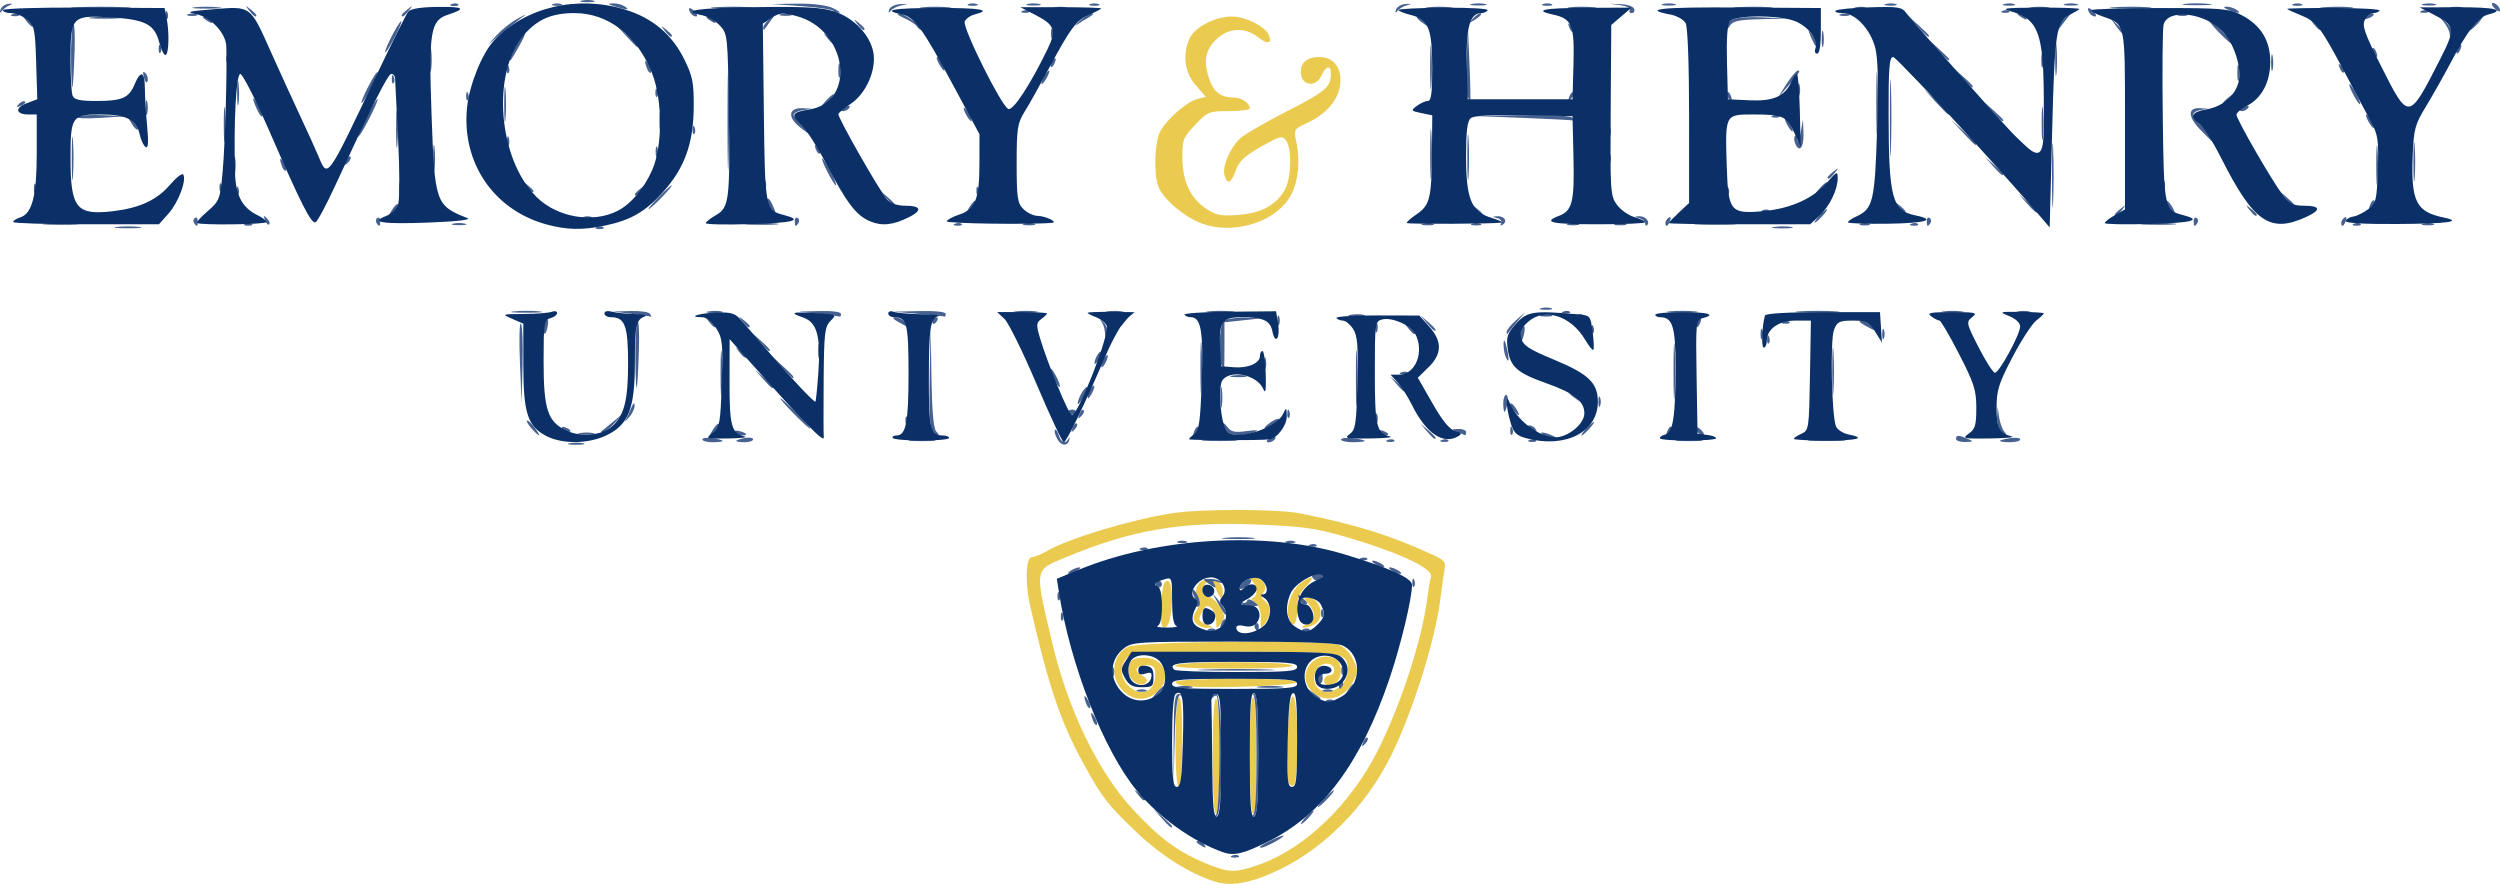 <?xml version="1.0" encoding="UTF-8" standalone="no"?>
<!-- Created with Inkscape (http://www.inkscape.org/) -->

<svg
   version="1.1"
   id="svg1"
   width="986.473"
   height="348.763"
   viewBox="0 0 986.473 348.763"
   sodipodi:docname="16557_emory-henry-uniniversity.svg"
   inkscape:version="1.4.2 (f4327f4, 2025-05-13)"
   xmlns:inkscape="http://www.inkscape.org/namespaces/inkscape"
   xmlns:sodipodi="http://sodipodi.sourceforge.net/DTD/sodipodi-0.dtd"
   xmlns="http://www.w3.org/2000/svg"
   xmlns:svg="http://www.w3.org/2000/svg">
  <defs
     id="defs1" />
  <sodipodi:namedview
     id="namedview1"
     pagecolor="#ffffff"
     bordercolor="#000000"
     borderopacity="0.25"
     inkscape:showpageshadow="2"
     inkscape:pageopacity="0.0"
     inkscape:pagecheckerboard="0"
     inkscape:deskcolor="#d1d1d1"
     inkscape:zoom="0.42420379"
     inkscape:cx="733.13819"
     inkscape:cy="82.507514"
     inkscape:window-width="1920"
     inkscape:window-height="1002"
     inkscape:window-x="-8"
     inkscape:window-y="1342"
     inkscape:window-maximized="1"
     inkscape:current-layer="g1" />
  <g
     inkscape:groupmode="layer"
     inkscape:label="Image"
     id="g1"
     transform="translate(-43.96,-68.76)">
    <g
       id="g5"
       transform="translate(11.787,25.931)">
      <path
         style="fill:#eacb4f"
         d="m 511.615,390.723 c -10.223,-3.262 -21.705,-10.546 -31.471,-19.966 -11.298,-10.898 -13.253,-13.452 -20.635,-26.963 -8.937,-16.356 -13.622,-30.269 -20.897,-62.051 -2.006,-8.765 -1.658,-19.076 0.644,-19.076 1.058,0 3.908,-1.157 6.333,-2.571 8.253,-4.812 33.264,-12.328 49.076,-14.749 11.591,-1.774 42.055,-1.705 50.898,0.115 22.759,4.686 34.396,8.317 51.525,16.078 5.108,2.315 5.679,3.013 5.071,6.201 -0.377,1.976 -1.076,6.893 -1.553,10.926 -2.049,17.325 -12.243,48.929 -21.074,65.333 -9.731,18.076 -24.94,33.264 -41.553,41.496 -11.415,5.656 -19.805,7.319 -26.365,5.226 z m 17.418,-6.735 c 17.95,-6.3 36.059,-23.713 46.809,-45.009 8.988,-17.805 17.403,-43.604 19.456,-59.645 0.469,-3.667 1.158,-7.711 1.53,-8.988 0.812,-2.786 -10.156,-8.334 -26.829,-13.571 -17.458,-5.484 -21.734,-6.186 -42.667,-7.005 -29.364,-1.149 -48.821,2.223 -74.492,12.91 -12.766,5.315 -12.537,3.88 -5.423,33.987 6.187,26.182 17.98,50.563 31.614,65.36 10.504,11.4 17.833,16.854 28.734,21.384 9.346,3.883 11.669,3.947 21.267,0.578 z m -18.367,-42.654 c 0,-14.222 0.497,-22.667 1.333,-22.667 0.837,0 1.333,8.444 1.333,22.667 0,14.222 -0.497,22.667 -1.333,22.667 -0.837,0 -1.333,-8.444 -1.333,-22.667 z m 14.667,-0.745 c 0,-15.268 0.464,-23.125 1.333,-22.588 0.804,0.497 1.333,9.792 1.333,23.412 0,14.17 -0.497,22.588 -1.333,22.588 -0.838,0 -1.333,-8.693 -1.333,-23.412 z m -29.333,-4.509 c 0,-10.065 0.556,-17.598 1.333,-18.079 0.864,-0.534 1.333,5.542 1.333,17.255 0,11.164 -0.51,18.079 -1.333,18.079 -0.82,0 -1.333,-6.64 -1.333,-17.255 z m 44.613,15.595 c -0.386,-1.006 -0.532,-8.945 -0.324,-17.642 0.267,-11.187 0.865,-15.975 2.045,-16.367 2.108,-0.7 2.426,33.709 0.324,35.008 -0.739,0.456 -1.659,0.007 -2.045,-0.999 z m -65.34,-36.28 c -5.298,-5.298 -4.326,-14.091 1.916,-17.319 4.294,-2.221 77.806,-2.898 83.407,-0.769 1.88,0.715 4.381,3.317 5.557,5.783 1.969,4.13 1.964,4.82 -0.071,8.755 -4.03,7.794 -13.121,8.895 -17.556,2.127 -4.426,-6.755 3.611,-14.986 10.738,-10.997 2.456,1.375 2.731,6.498 0.47,8.759 -2.225,2.225 -5.067,2 -5.067,-0.4 0,-1.1 0.9,-2 2,-2 2.414,0 2.683,-3.533 0.333,-4.375 -4.839,-1.735 -8.536,5.64 -4.733,9.442 C 556.164,318.297 564,313.641 564,307.429 564,300.117 563.298,300 519.445,300 c -37.411,0 -40.526,0.178 -42.571,2.438 -2.967,3.279 -2.782,7.653 0.46,10.895 4.925,4.925 10.667,2.628 10.667,-4.267 0,-3.069 -0.579,-3.733 -3.255,-3.733 -4.401,0 -5.465,2.188 -1.973,4.057 1.898,1.016 2.403,1.968 1.514,2.857 -2.163,2.163 -6.953,-1.2 -6.953,-4.882 0,-3.941 2.024,-5.309 7.295,-4.931 7.387,0.529 9.829,8.126 4.286,13.334 -4.094,3.846 -9.572,3.696 -13.641,-0.374 z m 25.061,-1.79 c -2.383,-0.242 -4.333,-1.001 -4.333,-1.688 0,-0.73 10.013,-1.249 24.111,-1.249 16.164,0 23.958,0.459 23.647,1.392 -0.448,1.344 -33.728,2.527 -43.425,1.544 z m -4.333,-8.28 c 2.547,-1.659 45.025,-1.567 46.056,0.1 0.465,0.752 -8.879,1.235 -23.644,1.223 -16.375,-0.014 -23.754,-0.449 -22.412,-1.323 z m -5.557,-23.953 C 490.78,274.235 491.351,272 492.837,272 c 2.861,0 2.049,17.802 -0.837,18.356 -1.657,0.318 -1.924,-1.222 -1.557,-8.986 z m 13.563,7.303 c -1.332,-1.605 -1.237,-2.63 0.489,-5.264 1.314,-2.005 1.633,-3.586 0.824,-4.085 -2.261,-1.397 -1.445,-5.829 1.348,-7.324 3.467,-1.856 8,0.437 8,4.047 0,3.624 -1.15,3.275 -2.708,-0.822 -1.42,-3.734 -4.352,-3.746 -5.075,-0.02 -0.272,1.403 0.557,2.581 2.102,2.985 1.403,0.367 3.537,2.335 4.741,4.374 1.917,3.246 1.951,4.022 0.274,6.238 -1.823,2.408 -1.918,2.361 -1.958,-0.972 -0.023,-1.927 -0.901,-4.216 -1.949,-5.086 -1.523,-1.264 -2.194,-1.046 -3.333,1.082 -1.966,3.674 -1.846,4.091 1.574,5.466 2.945,1.184 2.948,1.207 0.163,1.29 -1.56,0.046 -3.581,-0.812 -4.491,-1.909 z m 25.627,-1.872 c 0.077,-2.97 -0.731,-5.153 -2.346,-6.333 -1.355,-0.991 -1.749,-1.801 -0.875,-1.801 2.06,0 2.052,-4.336 -0.012,-6.4 -1.244,-1.244 -1.133,-1.6 0.503,-1.6 3.306,0 5.737,3.621 3.91,5.823 -1.151,1.387 -1.03,2.224 0.503,3.497 2.534,2.103 2.575,5.414 0.107,8.759 -1.786,2.421 -1.902,2.296 -1.791,-1.944 z m 18.034,2.49 c 3.544,-1.425 3.87,-4.787 0.793,-8.187 -1.821,-2.012 -1.867,-2.438 -0.267,-2.438 5.109,0 7.086,8.198 2.561,10.62 -1.418,0.759 -3.368,1.342 -4.333,1.296 -0.965,-0.046 -0.404,-0.627 1.246,-1.29 z m -7.126,-3.318 c -1.043,-4.154 1.566,-10.764 5.273,-13.361 4.501,-3.153 5.501,-2.231 1.701,1.568 -2.724,2.724 -3.515,4.825 -3.515,9.333 0,6.338 -2.109,7.838 -3.459,2.459 z M 506.353,131.011 c -6.955,-2.582 -15.241,-9.666 -17.135,-14.648 -1.863,-4.899 -1.449,-17.381 0.714,-21.564 2.501,-4.836 10.528,-11.862 14.768,-12.926 l 3.318,-0.833 -4.009,-4.566 c -4.415,-5.029 -5.337,-12.101 -2.413,-18.518 2.022,-4.439 10.125,-8.624 16.684,-8.617 5.392,0.005 13.297,4.01 14.596,7.393 1.31,3.413 -0.531,3.734 -4.319,0.754 -5.266,-4.142 -11.866,-3.715 -16.66,1.079 -4.238,4.238 -4.926,8.755 -2.424,15.932 1.619,4.645 4.668,6.837 9.505,6.837 3.107,0 6.354,2.181 6.354,4.267 0,0.587 -3.693,1.067 -8.206,1.067 -7.854,0 -8.427,0.231 -13.333,5.389 -4.745,4.988 -5.122,5.957 -5.063,13 0.079,9.344 3.069,15.805 9.269,20.026 4.023,2.739 5.803,3.09 12.901,2.542 9.227,-0.711 15.211,-4.061 18.453,-10.33 2.412,-4.663 2.598,-15.958 0.313,-19.015 -1.523,-2.038 -2.379,-1.826 -9.927,2.448 -6.368,3.606 -8.643,5.738 -9.935,9.308 -1.885,5.212 -3.241,5.842 -4.441,2.062 -1.05,-3.308 2.131,-10.903 6.126,-14.625 1.715,-1.598 10.112,-6.471 18.661,-10.829 15.15,-7.724 17.182,-9.468 17.182,-14.753 0,-3.618 -1.959,-3.171 -3.799,0.867 -2.008,4.407 -7.322,4.076 -7.97,-0.498 -0.62,-4.371 2.05,-6.927 7.235,-6.927 5.927,0 9.204,4.688 8.088,11.567 -0.942,5.806 -5.831,11.251 -13.005,14.486 -5.078,2.29 -5.222,2.532 -4.237,7.158 1.842,8.65 0.624,17.59 -3.134,23.013 -6.586,9.504 -22.304,13.853 -34.157,9.452 z"
         id="path7" />
      <path
         style="fill:#46608f"
         d="m 518.417,380.423 c 0.963,-0.385 2.112,-0.338 2.556,0.105 0.443,0.443 -0.344,0.758 -1.75,0.7 -1.553,-0.064 -1.869,-0.38 -0.806,-0.806 z M 505.333,376 c -1.202,-0.777 -1.366,-1.301 -0.412,-1.313 0.873,-0.011 1.959,0.58 2.412,1.313 1.023,1.655 0.561,1.655 -2,0 z m 24.111,0.836 c 1.372,-1.228 9.222,-4.835 9.222,-4.238 0,0.768 -7.392,4.735 -8.823,4.735 -0.525,0 -0.705,-0.224 -0.4,-0.497 z M 490.566,365.667 487.333,362 l 3.667,3.232 c 2.017,1.778 3.667,3.428 3.667,3.667 0,1.046 -1.08,0.195 -4.101,-3.232 z m 56.768,-0.333 c 1.327,-1.467 2.713,-2.667 3.08,-2.667 0.367,0 -0.419,1.2 -1.747,2.667 C 547.339,366.8 545.953,368 545.587,368 c -0.367,0 0.419,-1.2 1.747,-2.667 z m -35.367,-0.878 c 1.737,-0.862 1.879,-47.122 0.144,-47.122 -0.672,0 -1.527,0.615 -1.9,1.367 -0.373,0.752 -0.523,0.602 -0.333,-0.333 0.189,-0.935 1.194,-1.7 2.233,-1.7 2.64,0 2.827,47.588 0.189,48.122 -0.935,0.189 -1.085,0.039 -0.333,-0.333 z m 14.667,0 c 0.855,-0.424 1.367,-9.335 1.367,-23.789 0,-14.453 -0.512,-23.365 -1.367,-23.789 -0.752,-0.373 -0.602,-0.523 0.333,-0.333 1.301,0.264 1.7,5.92 1.7,24.122 0,18.202 -0.399,23.859 -1.7,24.122 -0.935,0.189 -1.085,0.039 -0.333,-0.333 z M 554.667,358 c 1.722,-1.833 3.432,-3.333 3.798,-3.333 0.367,0 -0.743,1.5 -2.465,3.333 -1.722,1.833 -3.432,3.333 -3.798,3.333 -0.367,0 0.743,-1.5 2.465,-3.333 z m -73.503,-1.667 c -1.659,-2.115 -1.611,-2.162 0.503,-0.503 2.221,1.742 2.927,2.837 1.83,2.837 -0.277,0 -1.327,-1.05 -2.333,-2.333 z m 14.111,-21.332 c 0.049,-15.308 0.386,-18.335 2.04,-18.335 1.09,0 2.079,1.062 2.198,2.359 0.151,1.65 0.027,1.75 -0.413,0.333 -1.823,-5.876 -3.07,-0.109 -3.454,15.976 l -0.43,18.002 z m 74.811,0.607 c 0.501,-1.315 1.246,-2.055 1.657,-1.644 0.411,0.411 8.5e-4,1.486 -0.91,2.391 -1.317,1.307 -1.47,1.154 -0.746,-0.746 z m -106.588,-8.327 c -1.287,-3.353 -0.907,-4.218 0.665,-1.515 0.778,1.338 1.134,2.714 0.791,3.058 -0.343,0.343 -0.998,-0.351 -1.456,-1.542 z m -2.667,-6.667 c -1.287,-3.353 -0.907,-4.218 0.665,-1.515 0.778,1.338 1.134,2.714 0.791,3.058 -0.343,0.343 -0.998,-0.351 -1.456,-1.542 z m 94.919,-1.526 c 0.963,-0.385 2.112,-0.338 2.556,0.105 0.443,0.443 -0.344,0.758 -1.75,0.7 -1.553,-0.064 -1.869,-0.38 -0.806,-0.806 z M 488.667,316 c 1.327,-1.467 2.713,-2.667 3.08,-2.667 0.367,0 -0.419,1.2 -1.747,2.667 -1.327,1.467 -2.713,2.667 -3.08,2.667 -0.367,0 0.419,-1.2 1.747,-2.667 z m 60.497,0.333 c -1.693,-2.158 -1.63,-2.187 0.837,-0.377 1.467,1.076 2.917,2.126 3.222,2.333 0.306,0.208 -0.071,0.377 -0.837,0.377 -0.766,0 -2.216,-1.05 -3.222,-2.333 z m 14.971,-1.273 c 0.971,-1.617 2.052,-2.652 2.403,-2.302 0.351,0.351 -0.444,1.673 -1.765,2.939 -2.296,2.199 -2.324,2.171 -0.638,-0.638 z m -83.134,0.056 c 0.917,-0.37 2.417,-0.37 3.333,0 0.917,0.37 0.167,0.673 -1.667,0.673 -1.833,0 -2.583,-0.303 -1.667,-0.673 z m 73.333,0 c 0.917,-0.37 2.417,-0.37 3.333,0 0.917,0.37 0.167,0.673 -1.667,0.673 -1.833,0 -2.583,-0.303 -1.667,-0.673 z m -57.318,-1.393 c 1.659,-0.319 4.059,-0.307 5.333,0.027 1.275,0.334 -0.082,0.595 -3.016,0.58 -2.933,-0.015 -3.976,-0.288 -2.318,-0.607 z m 31.984,-0.021 c 2.383,-0.296 6.283,-0.296 8.667,0 2.383,0.296 0.433,0.538 -4.333,0.538 -4.767,0 -6.717,-0.242 -4.333,-0.538 z m 31.444,-0.977 c 0,-1.068 0.51,-1.626 1.133,-1.241 0.623,0.385 0.788,1.259 0.366,1.941 -1.078,1.745 -1.499,1.548 -1.499,-0.7 z m -8.326,-2.281 C 552.838,309.1 553.578,308 553.761,308 c 0.184,0 0.334,1.1 0.334,2.444 0,1.344 -0.739,2.444 -1.642,2.444 -1.179,0 -1.273,-0.689 -0.334,-2.444 z M 470.877,308 c 0,-1.833 0.303,-2.583 0.673,-1.667 0.37,0.917 0.37,2.417 0,3.333 -0.37,0.917 -0.673,0.167 -0.673,-1.667 z m 90.561,-0.778 c 0.064,-1.553 0.38,-1.869 0.806,-0.806 0.385,0.963 0.338,2.112 -0.105,2.556 -0.443,0.443 -0.758,-0.344 -0.7,-1.75 z m -53.772,-0.216 c 6.783,-0.242 17.883,-0.242 24.667,0 6.783,0.242 1.233,0.44 -12.333,0.44 -13.567,0 -19.117,-0.198 -12.333,-0.44 z m 1.417,-15.917 c 0.963,-0.385 2.112,-0.338 2.556,0.105 0.443,0.443 -0.344,0.758 -1.75,0.7 -1.553,-0.064 -1.869,-0.38 -0.806,-0.806 z m 18.307,-0.33 c -0.422,-0.683 -0.257,-1.556 0.366,-1.941 0.623,-0.385 1.133,0.173 1.133,1.241 0,2.248 -0.42,2.445 -1.499,0.7 z m 19.026,0.33 c 0.963,-0.385 2.112,-0.338 2.556,0.105 0.443,0.443 -0.344,0.758 -1.75,0.7 -1.553,-0.064 -1.869,-0.38 -0.806,-0.806 z m -32.331,-2.147 c 0.501,-1.315 1.246,-2.055 1.657,-1.644 0.411,0.411 8.4e-4,1.486 -0.91,2.391 -1.317,1.307 -1.47,1.154 -0.746,-0.746 z m -63.314,-3.054 c 0.064,-1.553 0.38,-1.869 0.806,-0.806 0.385,0.963 0.338,2.112 -0.105,2.556 -0.443,0.443 -0.758,-0.344 -0.7,-1.75 z m 102.667,-1.333 c 0.064,-1.553 0.38,-1.869 0.806,-0.806 0.385,0.963 0.338,2.112 -0.105,2.556 -0.443,0.443 -0.758,-0.344 -0.7,-1.75 z M 512.843,281 510.444,276.667 513.193,280 c 2.437,2.956 3.52,5.333 2.428,5.333 -0.209,0 -1.459,-1.95 -2.778,-4.333 z m -8.664,0.766 c 0.135,-0.605 -0.225,-2.175 -0.798,-3.49 -1.606,-3.681 -0.222,-3.845 1.508,-0.18 0.913,1.935 1.028,3.543 0.286,4.002 -0.682,0.422 -1.13,0.272 -0.996,-0.332 z m 17.488,-0.972 c -0.41,-0.663 -0.104,-0.81 0.68,-0.325 0.784,0.485 1.634,0.256 1.888,-0.507 0.298,-0.895 1.294,-0.78 2.805,0.325 2.127,1.555 2.022,1.713 -1.143,1.713 -1.917,0 -3.821,-0.543 -4.23,-1.206 z m 23.112,-1.649 c -0.702,-1.83 -0.507,-1.912 1.191,-0.503 2.314,1.92 2.554,2.692 0.84,2.692 -0.655,0 -1.569,-0.985 -2.031,-2.189 z m -95.34,-1.256 c 0.064,-1.553 0.38,-1.869 0.806,-0.806 0.385,0.963 0.338,2.112 -0.105,2.556 -0.443,0.443 -0.758,-0.344 -0.7,-1.75 z m 71.895,-3.048 c 0,-1.83 3.676,-4.444 4.462,-3.173 0.385,0.622 -0.462,1.856 -1.881,2.743 -1.419,0.886 -2.58,1.08 -2.58,0.43 z m -33.333,-1.508 c 0,-0.733 0.6,-1.333 1.333,-1.333 0.733,0 1.333,0.6 1.333,1.333 0,0.733 -0.6,1.333 -1.333,1.333 -0.733,0 -1.333,-0.6 -1.333,-1.333 z m 20.81,-0.397 c -2.169,-1.586 -2.088,-1.725 0.968,-1.667 1.834,0.035 3.816,0.545 4.404,1.134 0.589,0.589 -0.06,0.637 -1.441,0.107 -1.747,-0.671 -2.218,-0.489 -1.547,0.596 1.25,2.023 0.548,1.973 -2.383,-0.17 z m 80.628,-0.381 c 0.064,-1.553 0.38,-1.869 0.806,-0.806 0.385,0.963 0.338,2.112 -0.105,2.556 -0.443,0.443 -0.758,-0.344 -0.7,-1.75 z m -39.439,-1.889 c -0.453,-0.733 0.447,-1.333 2,-1.333 1.553,0 2.453,0.6 2,1.333 -0.453,0.733 -1.353,1.333 -2,1.333 -0.647,0 -1.547,-0.6 -2,-1.333 z M 454.667,268 c 1.1,-0.711 2.6,-1.292 3.333,-1.292 0.733,0 0.433,0.582 -0.667,1.292 -1.1,0.711 -2.6,1.292 -3.333,1.292 -0.733,0 -0.433,-0.582 0.667,-1.292 z m 126.667,0 c -1.1,-0.711 -1.4,-1.292 -0.667,-1.292 0.733,0 2.233,0.582 3.333,1.292 1.1,0.711 1.4,1.292 0.667,1.292 -0.733,0 -2.233,-0.582 -3.333,-1.292 z m -6.667,-2.667 c -1.1,-0.711 -1.4,-1.292 -0.667,-1.292 0.733,0 2.233,0.582 3.333,1.292 1.1,0.711 1.4,1.292 0.667,1.292 -0.733,0 -2.233,-0.582 -3.333,-1.292 z m -5.583,-2.244 c 0.963,-0.385 2.112,-0.338 2.556,0.105 0.443,0.443 -0.344,0.758 -1.75,0.7 -1.553,-0.064 -1.869,-0.38 -0.806,-0.806 z m -86.667,-4 c 0.963,-0.385 2.112,-0.338 2.556,0.105 0.443,0.443 -0.344,0.758 -1.75,0.7 -1.553,-0.064 -1.869,-0.38 -0.806,-0.806 z m 66.667,-1.333 c 0.963,-0.385 2.112,-0.338 2.556,0.105 0.443,0.443 -0.344,0.758 -1.75,0.7 -1.553,-0.064 -1.869,-0.38 -0.806,-0.806 z m -52.083,-1.306 c 0.917,-0.37 2.417,-0.37 3.333,0 0.917,0.37 0.167,0.673 -1.667,0.673 -1.833,0 -2.583,-0.303 -1.667,-0.673 z m 42.667,0 c 0.917,-0.37 2.417,-0.37 3.333,0 0.917,0.37 0.167,0.673 -1.667,0.673 -1.833,0 -2.583,-0.303 -1.667,-0.673 z M 515.702,255.022 c 3.136,-0.282 7.936,-0.278 10.667,0.009 2.731,0.286 0.165,0.517 -5.702,0.512 -5.867,-0.005 -8.101,-0.239 -4.965,-0.521 z M 257.016,217.724 c 1.659,-0.319 4.059,-0.307 5.333,0.027 1.275,0.334 -0.082,0.595 -3.016,0.58 -2.933,-0.015 -3.976,-0.288 -2.318,-0.607 z m 192.3,-1.757 c -0.842,-1.574 -1.238,-3.156 -0.879,-3.515 0.359,-0.359 1.048,0.592 1.531,2.114 0.942,2.969 2.72,3.621 3.821,1.4 0.373,-0.752 0.535,-0.639 0.361,0.25 -0.557,2.844 -3.253,2.705 -4.834,-0.25 z m -139.982,0.264 c 0,-0.606 1.8,-0.838 4,-0.515 2.2,0.323 4,0.819 4,1.102 0,0.283 -1.8,0.515 -4,0.515 -2.2,0 -4,-0.496 -4,-1.102 z m 13.333,0.591 c 0,-0.281 1.5,-0.798 3.333,-1.148 1.833,-0.35 3.333,-0.12 3.333,0.511 0,0.632 -1.5,1.148 -3.333,1.148 -1.833,0 -3.333,-0.23 -3.333,-0.511 z m 69,-0.453 c 2.383,-0.296 6.283,-0.296 8.667,0 2.383,0.296 0.433,0.538 -4.333,0.538 -4.767,0 -6.717,-0.242 -4.333,-0.538 z m 116,-0.012 c 3.117,-0.281 8.217,-0.281 11.333,0 3.117,0.281 0.567,0.51 -5.667,0.51 -6.233,0 -8.783,-0.23 -5.667,-0.51 z m 24.333,0.452 c 0,-0.288 0.931,-0.881 2.069,-1.318 1.187,-0.455 1.722,-0.232 1.255,0.524 -0.783,1.267 -3.324,1.874 -3.324,0.794 z m 29.333,-0.542 c 0,-0.586 2.1,-0.82 4.667,-0.521 2.567,0.3 4.667,0.779 4.667,1.066 0,0.286 -2.1,0.521 -4.667,0.521 -2.567,0 -4.667,-0.48 -4.667,-1.066 z m 18.417,0.155 c 0.963,-0.385 2.112,-0.338 2.556,0.105 0.443,0.443 -0.344,0.758 -1.75,0.7 -1.553,-0.064 -1.869,-0.38 -0.806,-0.806 z m 21.333,0 c 0.963,-0.385 2.112,-0.338 2.556,0.105 0.443,0.443 -0.344,0.758 -1.75,0.7 -1.553,-0.064 -1.869,-0.38 -0.806,-0.806 z m 34.667,0 c 0.963,-0.385 2.112,-0.338 2.556,0.105 0.443,0.443 -0.344,0.758 -1.75,0.7 -1.553,-0.064 -1.869,-0.38 -0.806,-0.806 z m 58.583,-0.054 c 2.383,-0.296 6.283,-0.296 8.667,0 2.383,0.296 0.433,0.538 -4.333,0.538 -4.767,0 -6.717,-0.242 -4.333,-0.538 z m 52.707,-0.017 c 3.505,-0.276 8.905,-0.272 12,0.007 3.095,0.28 0.226,0.505 -6.374,0.501 -6.6,-0.004 -9.132,-0.233 -5.626,-0.508 z M 804,216 c 0,-1.565 1.025,-1.565 4.667,0 2.363,1.015 2.249,1.157 -1,1.24 -2.017,0.051 -3.667,-0.506 -3.667,-1.24 z m 17.333,0.818 c 0,-0.283 1.8,-0.78 4,-1.102 2.2,-0.323 4,-0.091 4,0.515 0,0.606 -1.8,1.102 -4,1.102 -2.2,0 -4,-0.232 -4,-0.515 z M 595.207,213 l -2.54,-3 3,2.54 c 2.819,2.387 3.607,3.46 2.54,3.46 -0.253,0 -1.603,-1.35 -3,-3 z m 46.127,1.667 c -2.437,-1.575 -0.332,-1.575 3.333,0 1.758,0.756 1.985,1.171 0.667,1.219 -1.1,0.04 -2.9,-0.508 -4,-1.219 z m -399.341,-2.675 c -1.331,-1.471 -2.174,-2.912 -1.873,-3.203 0.301,-0.29 1.625,0.913 2.943,2.675 2.91,3.89 2.262,4.21 -1.07,0.528 z m 19.023,1.732 c 1.659,-0.319 4.059,-0.307 5.333,0.027 1.275,0.334 -0.082,0.595 -3.016,0.58 -2.933,-0.015 -3.976,-0.288 -2.318,-0.607 z m 52.452,-1.33 c 0.971,-1.617 2.052,-2.652 2.403,-2.302 0.351,0.351 -0.444,1.673 -1.765,2.939 -2.296,2.199 -2.324,2.171 -0.638,-0.638 z m 8.61,1.064 c -0.411,-0.665 0.454,-0.895 1.921,-0.511 3.113,0.814 3.507,1.72 0.747,1.72 -1.057,0 -2.258,-0.544 -2.669,-1.209 z m 78.05,-0.638 c -1.047,-1.261 -1.404,-8.135 -1.125,-21.667 l 0.408,-19.819 0.295,20.067 c 0.198,13.471 0.821,20.593 1.895,21.667 0.88,0.88 1.253,1.6 0.83,1.6 -0.424,0 -1.46,-0.831 -2.303,-1.847 z m 103.292,0.123 c 0.501,-1.315 1.246,-2.055 1.657,-1.644 0.411,0.411 8.4e-4,1.486 -0.91,2.391 -1.317,1.307 -1.47,1.154 -0.746,-0.746 z m 12.848,0.124 c -0.88,-0.88 -1.6,-2.195 -1.6,-2.922 0,-0.727 0.809,-0.216 1.797,1.136 1.459,1.996 2.9,2.305 7.667,1.647 3.917,-0.541 4.982,-0.418 3.203,0.37 -3.886,1.721 -9.226,1.609 -11.067,-0.232 z m 60.409,0.282 c -0.467,-0.756 0.068,-0.979 1.255,-0.524 2.31,0.886 2.733,1.842 0.815,1.842 -0.69,0 -1.621,-0.593 -2.069,-1.318 z m 30.657,-0.015 c -2.544,-1.093 -2.529,-1.15 0.333,-1.24 1.65,-0.051 3,0.506 3,1.24 0,0.733 -0.15,1.291 -0.333,1.24 -0.183,-0.051 -1.533,-0.609 -3,-1.24 z m 20.772,-0.778 c 0.064,-1.553 0.38,-1.869 0.806,-0.806 0.385,0.963 0.338,2.112 -0.105,2.556 -0.443,0.443 -0.758,-0.344 -0.7,-1.75 z M 658,212 c 1.327,-1.467 2.713,-2.667 3.08,-2.667 0.367,0 -0.419,1.2 -1.747,2.667 -1.327,1.467 -2.713,2.667 -3.08,2.667 -0.367,0 0.419,-1.2 1.747,-2.667 z m 32.086,0.943 c 0.501,-1.315 1.246,-2.055 1.657,-1.644 0.411,0.411 8.5e-4,1.486 -0.91,2.391 -1.317,1.307 -1.47,1.154 -0.746,-0.746 z m 11.859,0.302 c -1.368,-2.214 -0.14,-2.521 1.774,-0.443 0.946,1.026 1.131,1.866 0.412,1.866 -0.719,0 -1.703,-0.64 -2.186,-1.422 z m 119.655,-0.178 c -0.88,-0.88 -1.51,-3.43 -1.4,-5.667 l 0.2,-4.067 0.585,4 c 0.322,2.2 1.205,4.75 1.963,5.667 1.759,2.127 0.762,2.176 -1.348,0.067 z m -567.591,-1.051 c -0.467,-0.756 0.068,-0.979 1.255,-0.524 2.31,0.886 2.733,1.842 0.815,1.842 -0.69,0 -1.621,-0.593 -2.069,-1.318 z M 269.444,213 c 0.306,-0.183 2.356,-1.833 4.556,-3.667 l 4,-3.333 -3.232,3.667 c -1.778,2.017 -3.828,3.667 -4.556,3.667 -0.728,0 -1.073,-0.15 -0.768,-0.333 z m 185.975,-1.391 c 0.501,-1.315 1.246,-2.055 1.657,-1.644 0.411,0.411 8.5e-4,1.486 -0.91,2.391 -1.317,1.307 -1.47,1.154 -0.746,-0.746 z M 636,212 c -1.202,-0.777 -1.366,-1.301 -0.412,-1.313 0.873,-0.011 1.959,0.58 2.412,1.313 1.023,1.655 0.561,1.655 -2,0 z m -290.667,-6 c -3.239,-3.3 -5.589,-6 -5.222,-6 0.367,0 3.317,2.7 6.555,6 3.239,3.3 5.589,6 5.222,6 -0.367,0 -3.317,-2.7 -6.555,-6 z m 187.412,4.042 c 1.423,-1.077 3.153,-1.977 3.843,-2 0.69,-0.023 0.09,0.839 -1.333,1.915 -1.423,1.077 -3.153,1.977 -3.843,2 -0.69,0.023 -0.09,-0.839 1.333,-1.915 z m -253.799,-1.385 c 0.52,-0.807 1.532,-2.936 2.249,-4.73 0.824,-2.062 1.334,-2.458 1.387,-1.076 0.046,1.202 -0.965,3.33 -2.249,4.729 -1.283,1.399 -1.908,1.883 -1.387,1.076 z m 110.492,-0.102 c 0.064,-1.553 0.38,-1.869 0.806,-0.806 0.385,0.963 0.338,2.112 -0.105,2.556 -0.443,0.443 -0.758,-0.344 -0.7,-1.75 z M 574.877,208 c 0,-1.833 0.303,-2.583 0.673,-1.667 0.37,0.917 0.37,2.417 0,3.333 -0.37,0.917 -0.673,0.167 -0.673,-1.667 z m -7.688,-16 c 0,-9.9 0.21,-13.95 0.466,-9 0.257,4.95 0.257,13.05 0,18 -0.257,4.95 -0.466,0.9 -0.466,-9 z m -109.103,14.276 c 0.501,-1.315 1.246,-2.055 1.657,-1.644 0.411,0.411 8.5e-4,1.486 -0.91,2.391 -1.317,1.307 -1.47,1.154 -0.746,-0.746 z m 82.02,-0.387 c 0.064,-1.553 0.38,-1.869 0.806,-0.806 0.385,0.963 0.338,2.112 -0.105,2.556 -0.443,0.443 -0.758,-0.344 -0.7,-1.75 z m -86.772,-0.333 c 0,-0.611 0.874,-1.111 1.941,-1.111 1.068,0 1.632,0.5 1.255,1.111 -0.378,0.611 -1.251,1.111 -1.941,1.111 -0.69,0 -1.255,-0.5 -1.255,-1.111 z m 175.973,-0.921 c -0.928,-1.118 -1.428,-2.29 -1.113,-2.606 0.316,-0.316 1.306,0.599 2.201,2.032 1.936,3.1 1.29,3.44 -1.089,0.574 z m 63.216,-15.301 c 0,-9.9 0.21,-13.95 0.466,-9 0.257,4.95 0.257,13.05 0,18 -0.257,4.95 -0.466,0.9 -0.466,-9 z m -178.808,10 c 0.01,-3.667 0.269,-5.008 0.575,-2.982 0.306,2.027 0.298,5.027 -0.018,6.667 -0.316,1.64 -0.567,-0.018 -0.557,-3.685 z M 625.333,202 c 0,-1.833 0.517,-3.333 1.148,-3.333 0.632,0 0.862,1.5 0.511,3.333 -0.35,1.833 -0.867,3.333 -1.148,3.333 -0.281,0 -0.511,-1.5 -0.511,-3.333 z m -308.835,-12 c 0.003,-8.067 0.223,-11.195 0.488,-6.951 0.265,4.243 0.263,10.843 -0.005,14.667 -0.268,3.823 -0.486,0.351 -0.483,-7.715 z m 189.348,-2 c 0,-9.167 0.213,-12.917 0.473,-8.333 0.26,4.583 0.26,12.083 0,16.667 -0.26,4.583 -0.473,0.833 -0.473,-8.333 z m 157.03,13.333 c 0,-1.833 0.303,-2.583 0.673,-1.667 0.37,0.917 0.37,2.417 0,3.333 -0.37,0.917 -0.673,0.167 -0.673,-1.667 z m 92.294,-12 c 0,-8.433 0.216,-11.883 0.481,-7.667 0.265,4.217 0.265,11.117 0,15.333 -0.265,4.217 -0.481,0.767 -0.481,-7.667 z M 457.428,202 c 0,-2.289 3.805,-8.175 3.879,-6 0.06,1.778 0.211,1.778 1.36,0 0.711,-1.1 1.292,-1.4 1.292,-0.667 0,0.733 -0.582,2.233 -1.292,3.333 -1.149,1.778 -1.3,1.778 -1.36,0 -0.041,-1.21 -0.82,-0.684 -1.973,1.333 -1.048,1.833 -1.906,2.733 -1.906,2 z M 237.327,185.728 c -0.363,-8.949 -0.19,-15.799 0.386,-15.221 0.575,0.578 0.872,7.9 0.66,16.272 L 237.987,202 Z m 415.418,13.563 c -1.423,-1.077 -1.947,-1.958 -1.163,-1.958 0.784,0 2.172,0.9 3.085,2 2.076,2.502 1.423,2.487 -1.922,-0.042 z m -369.858,-13.958 c -0.099,-7.7 0.261,-14.694 0.8,-15.542 0.539,-0.848 0.809,3.952 0.601,10.667 -0.569,18.389 -1.2,20.584 -1.402,4.876 z m 300.32,9 -2.54,-3 3,2.54 c 1.65,1.397 3,2.747 3,3 0,1.067 -1.073,0.279 -3.46,-2.54 z m -249.974,-2 -3.232,-3.667 3.667,3.232 c 3.427,3.021 4.278,4.101 3.232,4.101 -0.239,0 -1.889,-1.65 -3.667,-3.667 z m 114.984,0.276 c -2.234,-4.903 -1.808,-5.949 0.608,-1.492 1.128,2.082 1.801,4.034 1.497,4.339 -0.305,0.305 -1.252,-0.976 -2.104,-2.847 z m -107.634,-4.943 -3.916,-4.333 4.333,3.916 c 4.039,3.65 4.946,4.751 3.916,4.751 -0.229,0 -2.179,-1.95 -4.333,-4.333 z m 177.766,3.39 c 1.659,-0.319 4.059,-0.307 5.333,0.027 1.275,0.334 -0.082,0.595 -3.016,0.58 -2.933,-0.015 -3.976,-0.288 -2.318,-0.607 z m 66.734,-1.301 c 0.963,-0.385 2.112,-0.338 2.556,0.105 0.443,0.443 -0.344,0.758 -1.75,0.7 -1.553,-0.064 -1.869,-0.38 -0.806,-0.806 z M 530.927,186 c 0.027,-2.2 0.326,-2.939 0.664,-1.641 0.338,1.297 0.316,3.097 -0.049,4 C 531.176,189.261 530.899,188.2 530.927,186 Z m -64.219,1.333 c 0,-0.733 0.582,-2.233 1.292,-3.333 0.711,-1.1 1.292,-1.4 1.292,-0.667 0,0.733 -0.582,2.233 -1.292,3.333 -0.711,1.1 -1.292,1.4 -1.292,0.667 z m 47.515,-0.222 c -1.542,-1.542 -0.962,-15.838 0.711,-17.511 0.891,-0.891 4.585,-1.504 8.333,-1.383 l 6.733,0.217 -7.333,0.783 L 515.333,170 v 9.002 c 0,4.951 -0.05,9.001 -0.111,9 -0.061,-10e-4 -0.511,-0.402 -1,-0.891 z M 464.041,186 c 0,-0.733 0.582,-2.233 1.292,-3.333 0.711,-1.1 1.292,-1.4 1.292,-0.667 0,0.733 -0.582,2.233 -1.292,3.333 -0.711,1.1 -1.292,1.4 -1.292,0.667 z m -109.065,-4.667 c 0,-2.567 0.274,-3.617 0.61,-2.333 0.335,1.283 0.335,3.383 0,4.667 -0.335,1.283 -0.61,0.233 -0.61,-2.333 z m 271.189,1.948 c -0.457,-1.192 -0.77,-3.467 -0.695,-5.058 0.086,-1.828 0.539,-1.178 1.231,1.767 1.165,4.955 0.848,6.898 -0.536,3.291 z m -302.335,-1.615 c -1.658,-2.115 -1.611,-2.162 0.503,-0.503 1.283,1.006 2.333,2.056 2.333,2.333 0,1.097 -1.095,0.391 -2.837,-1.83 z m 8.069,-4 -3.232,-3.667 3.667,3.232 c 3.427,3.021 4.278,4.101 3.232,4.101 -0.239,0 -1.889,-1.65 -3.667,-3.667 z m 397.54,-1.111 c 0.064,-1.553 0.38,-1.869 0.806,-0.806 0.385,0.963 0.338,2.112 -0.105,2.556 -0.443,0.443 -0.758,-0.344 -0.7,-1.75 z m -97.439,-1.81 c 0,-1.423 0.513,-2.905 1.141,-3.293 0.627,-0.388 0.857,0.777 0.511,2.588 -0.752,3.934 -1.652,4.318 -1.652,0.705 z m 94.877,-0.079 c 0,-1.833 0.303,-2.583 0.673,-1.667 0.37,0.917 0.37,2.417 0,3.333 -0.37,0.917 -0.673,0.167 -0.673,-1.667 z m 48,0 c 0,-1.833 0.303,-2.583 0.673,-1.667 0.37,0.917 0.37,2.417 0,3.333 -0.37,0.917 -0.673,0.167 -0.673,-1.667 z M 468.155,173.933 c -0.085,-1.503 -0.753,-3.455 -1.483,-4.338 -0.731,-0.883 -0.373,-0.774 0.795,0.242 1.168,1.016 1.835,2.968 1.483,4.338 -0.577,2.246 -0.655,2.222 -0.795,-0.242 z m -221.488,-1.855 c 0,-1.423 0.513,-2.905 1.141,-3.293 0.627,-0.388 0.857,0.777 0.511,2.588 -0.752,3.934 -1.652,4.318 -1.652,0.705 z M 574.877,172 c 0,-1.833 0.303,-2.583 0.673,-1.667 0.37,0.917 0.37,2.417 0,3.333 -0.37,0.917 -0.673,0.167 -0.673,-1.667 z m 12.953,0.333 c -1.658,-2.115 -1.611,-2.162 0.503,-0.503 2.221,1.742 2.927,2.837 1.83,2.837 -0.277,0 -1.327,-1.05 -2.333,-2.333 z m 38.837,1.455 c 0,-0.728 1.65,-2.778 3.667,-4.556 L 634,166 l -3.333,4 c -1.833,2.2 -3.483,4.25 -3.667,4.556 -0.183,0.306 -0.333,-0.04 -0.333,-0.768 z m 33.439,-1.232 c 0.064,-1.553 0.38,-1.869 0.806,-0.806 0.385,0.963 0.338,2.112 -0.105,2.556 -0.443,0.443 -0.758,-0.344 -0.7,-1.75 z m -64.899,-2.222 -2.54,-3 3,2.54 c 2.819,2.387 3.607,3.46 2.54,3.46 -0.253,0 -1.603,-1.35 -3,-3 z m 172.793,0.889 c -2.242,-1.244 -2.623,-1.856 -1.163,-1.869 1.194,-0.011 2.917,0.88 3.83,1.98 1.947,2.346 1.746,2.338 -2.667,-0.111 z m -456.17,-1.556 c -1.658,-2.115 -1.611,-2.162 0.503,-0.503 2.221,1.742 2.927,2.837 1.83,2.837 -0.277,0 -1.327,-1.05 -2.333,-2.333 z m 13.333,0 c -1.658,-2.115 -1.611,-2.162 0.503,-0.503 1.283,1.006 2.333,2.056 2.333,2.333 0,1.097 -1.095,0.391 -2.837,-1.83 z m 61.503,0.222 c -2.242,-1.244 -2.623,-1.856 -1.163,-1.869 1.194,-0.011 2.917,0.88 3.83,1.98 1.947,2.346 1.746,2.338 -2.667,-0.111 z m 86.667,1.608 c 0,-0.277 1.05,-1.327 2.333,-2.333 2.115,-1.658 2.162,-1.611 0.503,0.503 -1.742,2.221 -2.837,2.927 -2.837,1.83 z m 62.877,-2.163 c 0,-1.833 0.303,-2.583 0.673,-1.667 0.37,0.917 0.37,2.417 0,3.333 -0.37,0.917 -0.673,0.167 -0.673,-1.667 z m 165.123,1.412 c 0,-0.69 0.593,-1.621 1.318,-2.069 0.756,-0.467 0.979,0.068 0.524,1.255 -0.886,2.31 -1.842,2.733 -1.842,0.815 z m -301.333,-1.412 c 0,-0.733 0.635,-1.333 1.412,-1.333 0.777,0 1.041,0.6 0.588,1.333 -0.453,0.733 -1.089,1.333 -1.412,1.333 -0.323,0 -0.588,-0.6 -0.588,-1.333 z m 335.75,0.423 c 0.963,-0.385 2.112,-0.338 2.556,0.105 0.443,0.443 -0.344,0.758 -1.75,0.7 -1.553,-0.064 -1.869,-0.38 -0.806,-0.806 z m -454.417,-3.089 -7.333,-0.899 6.921,-0.217 c 3.807,-0.12 7.292,0.383 7.745,1.116 0.453,0.733 0.639,1.236 0.412,1.116 -0.227,-0.12 -3.712,-0.622 -7.745,-1.116 z m 74,0 -8,-0.885 8.333,-0.224 c 4.816,-0.13 8.333,0.339 8.333,1.109 0,0.733 -0.15,1.232 -0.333,1.109 -0.183,-0.123 -3.933,-0.622 -8.333,-1.109 z m 39.333,0 -10,-0.853 10.333,-0.24 c 6.16,-0.143 10.333,0.298 10.333,1.093 0,0.733 -0.15,1.225 -0.333,1.093 -0.183,-0.132 -4.833,-0.624 -10.333,-1.093 z m 170.349,0.39 c 1.659,-0.319 4.059,-0.307 5.333,0.027 1.275,0.334 -0.082,0.595 -3.016,0.58 -2.933,-0.015 -3.976,-0.288 -2.318,-0.607 z m 75.343,0.019 c 1.297,-0.338 3.097,-0.316 4,0.049 0.903,0.365 -0.159,0.642 -2.359,0.615 -2.2,-0.027 -2.939,-0.326 -1.641,-0.664 z m 14.058,0.013 c 0.963,-0.385 2.112,-0.338 2.556,0.105 0.443,0.443 -0.344,0.758 -1.75,0.7 -1.553,-0.064 -1.869,-0.38 -0.806,-0.806 z m -419.417,-1.394 c 2.75,-0.288 7.25,-0.288 10,0 2.75,0.288 0.5,0.523 -5,0.523 -5.5,0 -7.75,-0.235 -5,-0.523 z m 76.682,0.028 c 1.659,-0.319 4.059,-0.307 5.333,0.027 1.275,0.334 -0.082,0.595 -3.016,0.58 -2.933,-0.015 -3.976,-0.288 -2.318,-0.607 z m 121.342,-0.023 c 2.396,-0.297 5.996,-0.291 8,0.014 2.004,0.304 0.043,0.547 -4.357,0.54 -4.4,-0.007 -6.039,-0.256 -3.643,-0.553 z m 35.976,0.025 c 1.65,-0.318 4.35,-0.318 6,0 1.65,0.318 0.3,0.578 -3,0.578 -3.3,0 -4.65,-0.26 -3,-0.578 z m 39.97,-0.021 c 2.367,-0.295 6.567,-0.299 9.333,-0.011 2.766,0.289 0.83,0.53 -4.304,0.536 -5.133,0.006 -7.397,-0.23 -5.03,-0.525 z m 140.113,0.051 c 0.963,-0.385 2.112,-0.338 2.556,0.105 0.443,0.443 -0.344,0.758 -1.75,0.7 -1.553,-0.064 -1.869,-0.38 -0.806,-0.806 z m 41.917,-0.06 c 2.75,-0.288 7.25,-0.288 10,0 2.75,0.288 0.5,0.523 -5,0.523 -5.5,0 -7.75,-0.235 -5,-0.523 z m 51.333,-0.012 c 3.85,-0.269 10.15,-0.269 14,0 3.85,0.269 0.7,0.49 -7,0.49 -7.7,0 -10.85,-0.22 -7,-0.49 z m 56.667,0.028 c 2.017,-0.305 5.317,-0.305 7.333,0 2.017,0.305 0.367,0.555 -3.667,0.555 -4.033,0 -5.683,-0.25 -3.667,-0.555 z m 29.333,0.036 c 1.283,-0.335 3.383,-0.335 4.667,0 1.283,0.335 0.233,0.61 -2.333,0.61 -2.567,0 -3.617,-0.274 -2.333,-0.61 z m -187.975,-1.338 c 1.297,-0.338 3.097,-0.316 4,0.049 0.903,0.365 -0.159,0.642 -2.359,0.615 -2.2,-0.027 -2.939,-0.326 -1.641,-0.664 z M 78.333,132.369 c 2.383,-0.296 6.283,-0.296 8.667,0 2.383,0.296 0.433,0.538 -4.333,0.538 -4.767,0 -6.717,-0.242 -4.333,-0.538 z m 189.417,0.054 c 0.963,-0.385 2.112,-0.338 2.556,0.105 0.443,0.443 -0.344,0.758 -1.75,0.7 -1.553,-0.064 -1.869,-0.38 -0.806,-0.806 z m 464.602,-0.046 c 2.027,-0.306 5.027,-0.298 6.667,0.018 1.64,0.316 -0.018,0.567 -3.685,0.557 -3.667,-0.01 -5.008,-0.269 -2.982,-0.575 z M 50.333,131.024 c 3.117,-0.281 8.217,-0.281 11.333,0 3.117,0.281 0.567,0.51 -5.667,0.51 -6.233,0 -8.783,-0.23 -5.667,-0.51 z m 58.39,-0.265 c -0.422,-0.683 -0.257,-1.556 0.366,-1.941 0.623,-0.385 1.133,0.173 1.133,1.241 0,2.248 -0.42,2.445 -1.499,0.7 z m 20.36,0.33 c 0.963,-0.385 2.112,-0.338 2.556,0.105 0.443,0.443 -0.344,0.758 -1.75,0.7 -1.553,-0.064 -1.869,-0.38 -0.806,-0.806 z m 7.669,-1.365 c -0.724,-1.9 -0.57,-2.053 0.746,-0.746 0.911,0.904 1.321,1.98 0.91,2.391 -0.411,0.411 -1.156,-0.329 -1.657,-1.644 z m 43.971,1.035 c -0.422,-0.683 -0.257,-1.556 0.366,-1.941 0.623,-0.385 1.133,0.173 1.133,1.241 0,2.248 -0.42,2.445 -1.499,0.7 z m 30.276,0.322 c 1.283,-0.335 3.383,-0.335 4.667,0 1.283,0.335 0.233,0.61 -2.333,0.61 -2.567,0 -3.617,-0.274 -2.333,-0.61 z m 116.702,-0.059 c 3.136,-0.282 7.936,-0.278 10.667,0.009 2.731,0.286 0.165,0.517 -5.702,0.512 -5.867,-0.005 -8.101,-0.239 -4.965,-0.521 z m 18.076,-0.963 c 0,-1.068 0.51,-1.626 1.133,-1.241 0.623,0.385 0.788,1.259 0.366,1.941 -1.078,1.745 -1.499,1.548 -1.499,-0.7 z m 63.306,1.031 c 0.963,-0.385 2.112,-0.338 2.556,0.105 0.443,0.443 -0.344,0.758 -1.75,0.7 -1.553,-0.064 -1.869,-0.38 -0.806,-0.806 z m 27.275,-0.013 c 1.297,-0.338 3.097,-0.316 4,0.049 0.903,0.365 -0.159,0.642 -2.359,0.615 -2.2,-0.027 -2.939,-0.326 -1.641,-0.664 z m 157.333,0 c 1.297,-0.338 3.097,-0.316 4,0.049 0.903,0.365 -0.159,0.642 -2.359,0.615 -2.2,-0.027 -2.939,-0.326 -1.641,-0.664 z m 19.308,0.041 c 0.917,-0.37 2.417,-0.37 3.333,0 0.917,0.37 0.167,0.673 -1.667,0.673 -1.833,0 -2.583,-0.303 -1.667,-0.673 z m 11.477,-0.143 c 0.489,-0.791 -0.168,-1.714 -1.461,-2.051 -2.101,-0.548 -2.111,-0.629 -0.095,-0.768 2.826,-0.194 4.313,2.004 2.228,3.293 -0.936,0.578 -1.205,0.389 -0.672,-0.474 z m 26.548,0.102 c 1.297,-0.338 3.097,-0.316 4,0.049 0.903,0.365 -0.159,0.642 -2.359,0.615 -2.2,-0.027 -2.939,-0.326 -1.641,-0.664 z m 18.667,0 c 1.297,-0.338 3.097,-0.316 4,0.049 0.903,0.365 -0.159,0.642 -2.359,0.615 -2.2,-0.027 -2.939,-0.326 -1.641,-0.664 z m 11.641,-0.089 c 0,-0.802 -1.05,-1.732 -2.333,-2.068 -2.104,-0.55 -2.111,-0.625 -0.079,-0.764 2.406,-0.165 4.544,2.158 3.212,3.49 -0.44,0.44 -0.8,0.144 -0.8,-0.658 z m 8,-0.241 c 0,-0.69 0.593,-1.621 1.318,-2.069 0.756,-0.467 0.979,0.068 0.524,1.255 -0.886,2.31 -1.842,2.733 -1.842,0.815 z m 13.045,0.27 c 3.875,-0.27 9.875,-0.267 13.333,0.006 3.459,0.274 0.289,0.495 -7.045,0.491 -7.333,-0.003 -10.163,-0.227 -6.289,-0.498 z m 63.955,0.102 c 0.917,-0.37 2.417,-0.37 3.333,0 0.917,0.37 0.167,0.673 -1.667,0.673 -1.833,0 -2.583,-0.303 -1.667,-0.673 z m 20.083,-0.028 c 0.963,-0.385 2.112,-0.338 2.556,0.105 0.443,0.443 -0.344,0.758 -1.75,0.7 -1.553,-0.064 -1.869,-0.38 -0.806,-0.806 z m 6.028,-1.031 c 0,-1.068 0.51,-1.626 1.133,-1.241 0.623,0.385 0.788,1.259 0.366,1.941 -1.078,1.745 -1.499,1.548 -1.499,-0.7 z M 841.87,112 c 0,-11.367 0.204,-16.017 0.454,-10.333 0.25,5.683 0.25,14.983 0,20.667 -0.25,5.683 -0.454,1.033 -0.454,-10.333 z m 36.463,19.024 c 3.117,-0.281 8.217,-0.281 11.333,0 3.117,0.281 0.567,0.51 -5.667,0.51 -6.233,0 -8.783,-0.23 -5.667,-0.51 z m 19.444,-0.965 c 0,-1.068 0.51,-1.626 1.133,-1.241 0.623,0.385 0.788,1.259 0.366,1.941 -1.078,1.745 -1.499,1.548 -1.499,-0.7 z m 58.222,0.687 c 0,-0.69 0.593,-1.621 1.318,-2.069 0.756,-0.467 0.979,0.068 0.524,1.255 -0.886,2.31 -1.842,2.733 -1.842,0.815 z m 5.083,0.344 c 0.963,-0.385 2.112,-0.338 2.556,0.105 0.443,0.443 -0.344,0.758 -1.75,0.7 -1.553,-0.064 -1.869,-0.38 -0.806,-0.806 z m 27.275,-0.013 c 1.297,-0.338 3.097,-0.316 4,0.049 0.903,0.365 -0.159,0.642 -2.359,0.615 -2.2,-0.027 -2.939,-0.326 -1.641,-0.664 z M 750,128 c 1.327,-1.467 2.713,-2.667 3.08,-2.667 0.367,0 -0.419,1.2 -1.747,2.667 -1.327,1.467 -2.713,2.667 -3.08,2.667 -0.367,0 0.419,-1.2 1.747,-2.667 z m -487.667,0.45 c 0.917,-0.37 2.417,-0.37 3.333,0 0.917,0.37 0.167,0.673 -1.667,0.673 -1.833,0 -2.583,-0.303 -1.667,-0.673 z m -75.533,-2.723 c 0.971,-1.617 2.052,-2.652 2.403,-2.302 0.351,0.351 -0.444,1.673 -1.765,2.939 -2.296,2.199 -2.324,2.171 -0.638,-0.638 z m 427.696,-0.061 c -1.658,-2.115 -1.611,-2.162 0.503,-0.503 2.221,1.742 2.927,2.837 1.83,2.837 -0.277,0 -1.327,-1.05 -2.333,-2.333 z m 252.17,1.83 c 0,-0.277 1.05,-1.327 2.333,-2.333 2.115,-1.658 2.162,-1.611 0.503,0.503 -1.742,2.221 -2.837,2.927 -2.837,1.83 z M 919.83,125.667 c -1.659,-2.115 -1.611,-2.162 0.503,-0.503 1.283,1.006 2.333,2.056 2.333,2.333 0,1.097 -1.095,0.391 -2.837,-1.83 z M 336.037,124.712 c -0.892,-1.075 -1.416,-2.556 -1.163,-3.29 0.253,-0.734 1.153,0.146 2.001,1.955 1.757,3.751 1.503,4.155 -0.837,1.335 z m 78.763,-0.318 c 0.971,-1.617 2.052,-2.652 2.403,-2.302 0.351,0.351 -0.444,1.673 -1.765,2.939 -2.296,2.199 -2.324,2.171 -0.638,-0.638 z m 312.95,1.362 c 0.963,-0.385 2.112,-0.338 2.556,0.105 0.443,0.443 -0.344,0.758 -1.75,0.7 -1.553,-0.064 -1.869,-0.38 -0.806,-0.806 z m 53.413,-1.423 c -1.658,-2.115 -1.611,-2.162 0.503,-0.503 1.283,1.006 2.333,2.056 2.333,2.333 0,1.097 -1.095,0.391 -2.837,-1.83 z M 831.899,123 l -3.232,-3.667 3.667,3.232 c 2.017,1.778 3.667,3.428 3.667,3.667 0,1.046 -1.08,0.195 -4.101,-3.232 z m 56.074,1.634 c -0.928,-1.118 -1.428,-2.29 -1.113,-2.606 0.316,-0.316 1.306,0.599 2.201,2.032 1.936,3.1 1.29,3.44 -1.089,0.574 z M 292,120.667 C 294.488,118.1 296.823,116 297.19,116 c 0.367,0 -1.369,2.1 -3.856,4.667 -2.488,2.567 -4.823,4.667 -5.19,4.667 -0.367,0 1.369,-2.1 3.856,-4.667 z m 675.419,2.942 c 0.501,-1.315 1.246,-2.055 1.657,-1.644 0.411,0.411 8.5e-4,1.486 -0.91,2.391 -1.317,1.307 -1.47,1.154 -0.746,-0.746 z M 381.873,121 l -2.54,-3 3,2.54 c 2.819,2.387 3.607,3.46 2.54,3.46 -0.253,0 -1.603,-1.35 -3,-3 z m 552,0 -2.54,-3 3,2.54 c 1.65,1.397 3,2.747 3,3 0,1.067 -1.073,0.279 -3.46,-2.54 z m -744.231,-3.667 c 0,-2.567 0.274,-3.617 0.61,-2.333 0.335,1.283 0.335,3.383 0,4.667 -0.335,1.283 -0.61,0.233 -0.61,-2.333 z M 319.24,90.667 c 0,-17.233 0.19,-24.283 0.422,-15.667 0.232,8.617 0.232,22.717 0,31.333 -0.232,8.617 -0.422,1.567 -0.422,-15.667 z M 45.544,117.333 c 0,-1.833 0.303,-2.583 0.673,-1.667 0.37,0.917 0.37,2.417 0,3.333 -0.37,0.917 -0.673,0.167 -0.673,-1.667 z m 79.895,0.556 c 0.064,-1.553 0.38,-1.869 0.806,-0.806 0.385,0.963 0.338,2.112 -0.105,2.556 -0.443,0.443 -0.758,-0.344 -0.7,-1.75 z m 157.228,1.608 c 0,-0.277 1.05,-1.327 2.333,-2.333 2.115,-1.658 2.162,-1.611 0.503,0.503 -1.742,2.221 -2.837,2.927 -2.837,1.83 z m 134.772,-1.608 c 0.064,-1.553 0.38,-1.869 0.806,-0.806 0.385,0.963 0.338,2.112 -0.105,2.556 -0.443,0.443 -0.758,-0.344 -0.7,-1.75 z m 296,0 c 0.064,-1.553 0.38,-1.869 0.806,-0.806 0.385,0.963 0.338,2.112 -0.105,2.556 -0.443,0.443 -0.758,-0.344 -0.7,-1.75 z m 36.561,-0.556 c 1.327,-1.467 2.713,-2.667 3.08,-2.667 0.367,0 -0.419,1.2 -1.747,2.667 C 750.006,118.8 748.62,120 748.253,120 c -0.367,0 0.419,-1.2 1.747,-2.667 z M 969.814,108 c 0,-6.967 0.225,-9.817 0.499,-6.333 0.275,3.483 0.275,9.183 0,12.667 -0.275,3.483 -0.499,0.633 -0.499,-6.333 z M 60.493,105.333 c 0,-7.7 0.22,-10.85 0.49,-7 0.269,3.85 0.269,10.15 0,14 -0.269,3.85 -0.49,0.7 -0.49,-7 z m 58.279,11.222 c 0.064,-1.553 0.38,-1.869 0.806,-0.806 0.385,0.963 0.338,2.112 -0.105,2.556 -0.443,0.443 -0.758,-0.344 -0.7,-1.75 z m 121.058,-0.222 c -1.658,-2.115 -1.611,-2.162 0.503,-0.503 2.221,1.742 2.927,2.837 1.83,2.837 -0.277,0 -1.327,-1.05 -2.333,-2.333 z M 333.544,116 c 0,-1.833 0.303,-2.583 0.673,-1.667 0.37,0.917 0.37,2.417 0,3.333 -0.37,0.917 -0.673,0.167 -0.673,-1.667 z m 262.965,-12.667 c 0.003,-8.8 0.218,-12.226 0.48,-7.614 0.261,4.612 0.259,11.812 -0.005,16 -0.264,4.188 -0.477,0.414 -0.475,-8.386 z m 14.656,1.333 c 0.003,-8.067 0.223,-11.195 0.488,-6.951 0.265,4.243 0.263,10.843 -0.005,14.667 -0.268,3.823 -0.486,0.351 -0.483,-7.715 z M 885.544,116 c 0,-1.833 0.303,-2.583 0.673,-1.667 0.37,0.917 0.37,2.417 0,3.333 -0.37,0.917 -0.673,0.167 -0.673,-1.667 z m 98.937,-9.333 c 0,-6.967 0.225,-9.817 0.499,-6.333 0.275,3.483 0.275,9.183 0,12.667 -0.275,3.483 -0.499,0.633 -0.499,-6.333 z m -625.814,4 c -1.496,-2.933 -2.421,-5.333 -2.054,-5.333 0.367,0 1.891,2.4 3.388,5.333 1.496,2.933 2.421,5.333 2.054,5.333 -0.367,0 -1.891,-2.4 -3.388,-5.333 z M 124.363,108 c 0,-3.3 0.26,-4.65 0.578,-3 0.318,1.65 0.318,4.35 0,6 -0.318,1.65 -0.578,0.3 -0.578,-3 z m 78.73,-2.667 c 0,-4.767 0.242,-6.717 0.538,-4.333 0.296,2.383 0.296,6.283 0,8.667 -0.296,2.383 -0.538,0.433 -0.538,-4.333 z m 550.24,7.497 c 0,-0.277 1.05,-1.327 2.333,-2.333 2.115,-1.658 2.162,-1.611 0.503,0.503 -1.742,2.221 -2.837,2.927 -2.837,1.83 z m 24.553,-23.497 c 0,-13.567 0.198,-19.117 0.44,-12.333 0.242,6.783 0.242,17.883 0,24.667 -0.242,6.783 -0.44,1.233 -0.44,-12.333 z m 40.679,19 -3.232,-3.667 3.667,3.232 c 2.017,1.778 3.667,3.428 3.667,3.667 0,1.046 -1.08,0.195 -4.101,-3.232 z m -675.068,0.282 c -1.287,-3.353 -0.907,-4.218 0.665,-1.515 0.778,1.338 1.134,2.714 0.791,3.058 -0.343,0.343 -0.998,-0.351 -1.456,-1.542 z m 25.254,-2.339 c 0.501,-1.315 1.246,-2.055 1.657,-1.644 0.411,0.411 8.4e-4,1.486 -0.91,2.391 -1.317,1.307 -1.47,1.154 -0.746,-0.746 z m 498.125,-0.943 c 0,-1.833 0.303,-2.583 0.673,-1.667 0.37,0.917 0.37,2.417 0,3.333 -0.37,0.917 -0.673,0.167 -0.673,-1.667 z M 188.473,94 c -0.004,-6.6 0.221,-9.468 0.501,-6.374 0.28,3.095 0.283,8.495 0.007,12 C 188.706,103.132 188.477,100.6 188.473,94 Z m 102.404,8.667 c 0,-1.833 0.303,-2.583 0.673,-1.667 0.37,0.917 0.37,2.417 0,3.333 -0.37,0.917 -0.673,0.167 -0.673,-1.667 z m 539.718,-2.333 -4.595,-5 5,4.595 c 4.654,4.277 5.613,5.405 4.595,5.405 -0.223,0 -2.473,-2.25 -5,-5 z m -476.509,1.391 c -0.724,-1.9 -0.57,-2.053 0.746,-0.746 0.911,0.904 1.321,1.98 0.91,2.391 -0.411,0.411 -1.156,-0.329 -1.657,-1.644 z M 120.466,92 c 0,-6.233 0.23,-8.783 0.51,-5.667 0.281,3.117 0.281,8.217 0,11.333 C 120.696,100.783 120.466,98.233 120.466,92 Z m 652.067,-8.667 c 0.002,-11 0.208,-15.323 0.459,-9.606 0.251,5.717 0.249,14.717 -0.003,20 -0.252,5.283 -0.457,0.606 -0.456,-10.394 z M 232.211,98.667 c 0,-1.833 0.303,-2.583 0.673,-1.667 0.37,0.917 0.37,2.417 0,3.333 -0.37,0.917 -0.673,0.167 -0.673,-1.667 z m 508.25,0.609 c -0.434,-1.132 -0.415,-2.432 0.042,-2.889 0.457,-0.457 0.917,0.319 1.021,1.724 0.104,1.406 0.619,0.156 1.144,-2.778 L 743.622,90 l 0.189,5.667 c 0.186,5.556 -1.788,7.682 -3.351,3.609 z m 97.33,-7.942 c 0.005,-5.867 0.239,-8.101 0.521,-4.965 0.282,3.136 0.278,7.936 -0.009,10.667 -0.286,2.731 -0.517,0.165 -0.512,-5.702 z M 806.595,95 l -4.595,-5 5,4.595 C 811.654,98.872 812.613,100 811.595,100 c -0.223,0 -2.473,-2.25 -5,-5 z m 93.625,-1.168 c -4.842,-5.064 -4.811,-8.609 0.072,-8.317 l 3.042,0.182 -3,0.578 c -3.692,0.711 -3.875,3.204 -0.395,5.378 2.109,1.317 6.492,7.256 5.108,6.923 -0.209,-0.05 -2.381,-2.185 -4.827,-4.743 z m -726.761,2.834 c 0,-0.733 1.743,-4.633 3.874,-8.667 2.131,-4.033 3.874,-6.733 3.874,-6 0,0.733 -1.743,4.633 -3.874,8.667 -2.131,4.033 -3.874,6.733 -3.874,6 z m 493.418,-2 c 0,-1.833 0.303,-2.583 0.673,-1.667 0.37,0.917 0.37,2.417 0,3.333 C 667.18,97.25 666.877,96.5 666.877,94.667 Z m -374.514,-4 c 0,-3.3 0.26,-4.65 0.578,-3 0.318,1.65 0.318,4.35 0,6 -0.318,1.65 -0.578,0.3 -0.578,-3 z m 13.075,3.222 c 0.064,-1.553 0.38,-1.869 0.806,-0.806 0.385,0.963 0.338,2.112 -0.105,2.556 -0.443,0.443 -0.758,-0.344 -0.7,-1.75 z m 42.036,-1.14 c -4.728,-3.866 -3.979,-7.51 1.484,-7.215 l 3.709,0.2 -3.667,0.555 c -2.017,0.305 -3.667,1.144 -3.667,1.864 0,0.72 1.65,2.761 3.667,4.536 4.716,4.151 3.534,4.197 -1.526,0.06 z M 84.134,91.606 c -1.687,-2.808 -1.658,-2.837 0.638,-0.638 1.322,1.266 2.116,2.589 1.765,2.939 -0.351,0.351 -1.432,-0.685 -2.403,-2.302 z M 231.133,84 c 0,-6.233 0.23,-8.783 0.51,-5.667 0.281,3.117 0.281,8.217 0,11.333 -0.281,3.117 -0.51,0.567 -0.51,-5.667 z m 506.201,8 c -0.785,-1.467 -1.127,-2.667 -0.76,-2.667 0.367,0 1.309,1.2 2.094,2.667 0.785,1.467 1.127,2.667 0.76,2.667 -0.367,0 -1.309,-1.2 -2.094,-2.667 z M 966.667,90.667 C 965.882,89.2 965.54,88 965.906,88 c 0.367,0 1.309,1.2 2.094,2.667 0.785,1.467 1.127,2.667 0.76,2.667 -0.367,0 -1.309,-1.2 -2.094,-2.667 z M 62.526,88.934 c 0.59,-0.586 5.212,-0.88 10.273,-0.653 l 9.201,0.412 -10.273,0.653 c -5.65,0.359 -9.791,0.174 -9.201,-0.412 z M 413.333,88 c -0.785,-1.467 -1.127,-2.667 -0.76,-2.667 0.367,0 1.309,1.2 2.094,2.667 0.785,1.467 1.127,2.667 0.76,2.667 -0.367,0 -1.309,-1.2 -2.094,-2.667 z m 219.333,1.333 -20,-0.775 19.588,-0.279 c 11.931,-0.17 19.91,0.242 20.412,1.054 0.453,0.733 0.639,1.208 0.412,1.054 -0.227,-0.153 -9.412,-0.628 -20.412,-1.054 z M 818.566,87 l -3.232,-3.667 3.667,3.232 c 2.017,1.778 3.667,3.428 3.667,3.667 0,1.046 -1.08,0.195 -4.101,-3.232 z M 89.643,85.333 c 0,-2.567 0.274,-3.617 0.61,-2.333 0.335,1.283 0.335,3.383 0,4.667 C 89.917,88.95 89.643,87.9 89.643,85.333 Z m 43.907,0.61 c -2.234,-4.903 -1.808,-5.949 0.608,-1.492 1.128,2.082 1.801,4.034 1.497,4.339 -0.305,0.305 -1.252,-0.976 -2.104,-2.847 z m 598.2,2.48 c 0.963,-0.385 2.112,-0.338 2.556,0.105 0.443,0.443 -0.344,0.758 -1.75,0.7 -1.553,-0.064 -1.869,-0.38 -0.806,-0.806 z M 795.928,83 l -4.595,-5 5,4.595 C 800.987,86.872 801.946,88 800.928,88 c -0.223,0 -2.473,-2.25 -5,-5 z M 125.746,79.333 c 0.007,-4.4 0.256,-6.039 0.553,-3.643 0.297,2.396 0.291,5.996 -0.014,8 -0.304,2.004 -0.547,0.043 -0.54,-4.357 z m 238.254,6.809 c 0,-0.288 0.931,-0.881 2.069,-1.318 1.187,-0.455 1.722,-0.232 1.255,0.524 -0.783,1.267 -3.324,1.874 -3.324,0.794 z m 552,0 c 0,-0.288 0.931,-0.881 2.069,-1.318 1.187,-0.455 1.722,-0.232 1.255,0.524 -0.783,1.267 -3.324,1.874 -3.324,0.794 z M 39.644,83.835 c 0.904,-0.911 1.98,-1.321 2.391,-0.91 0.411,0.411 -0.329,1.156 -1.644,1.657 -1.9,0.724 -2.053,0.57 -0.746,-0.746 z M 358,82.667 C 359.327,81.2 360.713,80 361.08,80 c 0.367,0 -0.419,1.2 -1.747,2.667 -1.327,1.467 -2.713,2.667 -3.08,2.667 -0.367,0 0.419,-1.2 1.747,-2.667 z M 174.787,83.333 C 174.787,82.6 176.233,79.3 178,76 c 1.767,-3.3 3.213,-5.4 3.213,-4.667 0,0.733 -1.446,4.033 -3.213,7.333 -1.767,3.3 -3.213,5.4 -3.213,4.667 z m 734.546,0.163 c 0,-0.277 1.05,-1.327 2.333,-2.333 2.115,-1.658 2.162,-1.611 0.503,0.503 -1.742,2.221 -2.837,2.927 -2.837,1.83 z M 960.667,80 c -1.138,-2.2 -1.768,-4 -1.402,-4 0.367,0 1.597,1.8 2.735,4 1.138,2.2 1.768,4 1.402,4 -0.367,0 -1.597,-1.8 -2.735,-4 z m -744.561,0.556 c 0.064,-1.553 0.38,-1.869 0.806,-0.806 0.385,0.963 0.338,2.112 -0.105,2.556 -0.443,0.443 -0.758,-0.344 -0.7,-1.75 z M 596.493,69.333 c 0,-7.7 0.22,-10.85 0.49,-7 0.269,3.85 0.269,10.15 0,14 -0.269,3.85 -0.49,0.7 -0.49,-7 z m 14.747,11.572 c -0.372,-0.969 -0.499,-7.719 -0.282,-15 l 0.394,-13.238 0.657,15.003 c 0.361,8.251 0.488,15.001 0.282,15 -0.206,-0.002 -0.679,-0.795 -1.051,-1.764 z m 40.179,0.037 c 0.501,-1.315 1.246,-2.055 1.657,-1.644 0.411,0.411 8.5e-4,1.486 -0.91,2.391 -1.317,1.307 -1.47,1.154 -0.746,-0.746 z m 62.526,0.302 c -0.483,-0.782 -0.593,-1.708 -0.243,-2.058 0.35,-0.35 0.991,0.29 1.425,1.422 0.902,2.349 0.133,2.763 -1.182,0.635 z M 290.772,79.222 c 0.064,-1.553 0.38,-1.869 0.806,-0.806 0.385,0.963 0.338,2.112 -0.105,2.556 -0.443,0.443 -0.758,-0.344 -0.7,-1.75 z M 736.879,76.333 c 1.977,-3.117 4.112,-5.667 4.744,-5.667 1.182,0 0.84,0.507 -4.948,7.333 -3.356,3.958 -3.354,3.941 0.204,-1.667 z M 741.593,78 c 0.027,-2.2 0.326,-2.939 0.664,-1.641 0.338,1.297 0.316,3.097 -0.049,4 C 741.843,81.261 741.566,80.2 741.593,78 Z M 60.22,67.333 C 60.122,60 60.482,53.307 61.02,52.459 c 0.539,-0.847 0.808,3.653 0.599,10 -0.58,17.566 -1.199,19.725 -1.399,4.874 z M 806.566,73.667 803.333,70 l 3.667,3.232 c 3.427,3.021 4.278,4.101 3.232,4.101 -0.239,0 -1.889,-1.65 -3.667,-3.667 z M 88.975,73.44 c -0.58,-2.218 -0.406,-2.738 0.583,-1.749 0.775,0.775 1.146,2.196 0.826,3.158 -0.333,0.999 -0.937,0.394 -1.409,-1.409 z m 97.797,0.449 c 0.064,-1.553 0.38,-1.869 0.806,-0.806 0.385,0.963 0.338,2.112 -0.105,2.556 -0.443,0.443 -0.758,-0.344 -0.7,-1.75 z m 257.228,-0.556 c 0.785,-1.467 1.727,-2.667 2.094,-2.667 0.367,0 0.024,1.2 -0.76,2.667 C 444.548,74.8 443.606,76 443.24,76 c -0.367,0 -0.024,-1.2 0.76,-2.667 z M 843.124,66 c 0.005,-5.867 0.239,-8.101 0.521,-4.965 0.282,3.136 0.278,7.936 -0.009,10.667 -0.286,2.731 -0.517,0.165 -0.512,-5.702 z m 71.879,5.333 c 0.015,-2.933 0.288,-3.976 0.607,-2.318 0.319,1.659 0.307,4.059 -0.027,5.333 -0.334,1.275 -0.595,-0.082 -0.58,-3.016 z M 362.976,70.667 c 0,-2.567 0.274,-3.617 0.61,-2.333 0.335,1.283 0.335,3.383 0,4.667 -0.335,1.283 -0.61,0.233 -0.61,-2.333 z m 420.952,-1 -4.595,-5 5,4.595 c 4.654,4.277 5.613,5.405 4.595,5.405 -0.223,0 -2.473,-2.25 -5,-5 z M 201.747,66 c 0.007,-4.4 0.256,-6.039 0.553,-3.643 0.297,2.396 0.291,5.996 -0.014,8 C 201.982,72.361 201.739,70.4 201.747,66 Z m 30.359,3.889 c 0.064,-1.553 0.38,-1.869 0.806,-0.806 0.385,0.963 0.338,2.112 -0.105,2.556 -0.443,0.443 -0.758,-0.344 -0.7,-1.75 z m 55.393,0.06 c -1.287,-3.353 -0.907,-4.218 0.665,-1.515 0.778,1.338 1.134,2.714 0.791,3.058 -0.343,0.343 -0.998,-0.351 -1.456,-1.542 z m 640.838,-2.615 c 0.015,-2.933 0.288,-3.976 0.607,-2.318 0.319,1.659 0.307,4.059 -0.027,5.333 -0.334,1.275 -0.595,-0.082 -0.58,-3.016 z m 27.083,2.391 c -0.724,-1.9 -0.57,-2.053 0.746,-0.746 0.911,0.904 1.321,1.98 0.91,2.391 -0.411,0.411 -1.156,-0.329 -1.657,-1.644 z M 402.667,68 c -0.785,-1.467 -1.127,-2.667 -0.76,-2.667 0.367,0 1.309,1.2 2.094,2.667 0.785,1.467 1.127,2.667 0.76,2.667 -0.367,0 -1.309,-1.2 -2.094,-2.667 z m 434.976,-1.333 c 0,-2.567 0.274,-3.617 0.61,-2.333 0.335,1.283 0.335,3.383 0,4.667 -0.335,1.283 -0.61,0.233 -0.61,-2.333 z M 446.667,68.079 c 0,-0.69 0.593,-1.621 1.318,-2.069 0.756,-0.467 0.979,0.068 0.524,1.255 -0.886,2.31 -1.842,2.733 -1.842,0.815 z m -325.228,-2.19 c 0.064,-1.553 0.38,-1.869 0.806,-0.806 0.385,0.963 0.338,2.112 -0.105,2.556 -0.443,0.443 -0.758,-0.344 -0.7,-1.75 z m 111.9,0 C 233.344,64.392 238.377,56 239.269,56 c 0.353,0 -0.647,2.25 -2.221,5 -3.526,6.159 -3.715,6.408 -3.709,4.889 z M 796.583,62.333 792.667,58 l 4.333,3.916 c 2.383,2.154 4.333,4.104 4.333,4.333 0,1.03 -1.1,0.123 -4.751,-3.916 z m 172.029,1.578 c -0.483,-0.782 -0.593,-1.708 -0.243,-2.058 0.349,-0.35 0.991,0.29 1.425,1.422 0.902,2.349 0.133,2.763 -1.182,0.635 z M 94.772,61.889 c 0.064,-1.553 0.38,-1.869 0.806,-0.806 0.385,0.963 0.338,2.112 -0.105,2.556 -0.443,0.443 -0.758,-0.344 -0.7,-1.75 z m 89.349,1.444 C 184.121,62.6 185.566,59.3 187.333,56 c 1.767,-3.3 3.213,-5.4 3.213,-4.667 0,0.733 -1.446,4.033 -3.213,7.333 -1.767,3.3 -3.213,5.4 -3.213,4.667 z m 817.213,-0.588 c 0,-0.69 0.593,-1.621 1.318,-2.069 0.756,-0.467 0.979,0.068 0.524,1.255 -0.886,2.31 -1.842,2.733 -1.842,0.815 z M 751.003,58 c 0.015,-2.933 0.288,-3.976 0.607,-2.318 0.319,1.659 0.307,4.059 -0.027,5.333 -0.334,1.275 -0.595,-0.082 -0.58,-3.016 z m -471.753,-1 -3.916,-4.333 4.333,3.916 c 4.039,3.65 4.946,4.751 3.916,4.751 -0.229,0 -2.179,-1.95 -4.333,-4.333 z m 467.61,0.667 c -1.455,-3.4 -1.422,-3.478 0.453,-1.078 1.112,1.423 2.022,3.073 2.022,3.667 0,2.027 -0.904,1.08 -2.474,-2.588 z M 907.804,55.679 c -2.674,-2.757 -4.442,-5.012 -3.928,-5.012 1.217,0 10.12,9.18 9.366,9.659 -0.317,0.201 -2.764,-1.89 -5.438,-4.647 z m -679.531,0.917 c 1.984,-2.173 5.584,-5.022 8,-6.331 4.231,-2.293 4.271,-2.292 1.091,0.011 -1.816,1.315 -5.416,4.164 -8,6.331 l -4.698,3.94 z m 130.223,1.071 c -1.658,-2.115 -1.611,-2.162 0.503,-0.503 2.221,1.742 2.927,2.837 1.83,2.837 -0.277,0 -1.327,-1.05 -2.333,-2.333 z M 446.877,56 c 0,-1.833 0.303,-2.583 0.673,-1.667 0.37,0.917 0.37,2.417 0,3.333 C 447.18,58.583 446.877,57.833 446.877,56 Z M 294.497,55 c -1.659,-2.115 -1.611,-2.162 0.503,-0.503 2.221,1.742 2.927,2.837 1.83,2.837 -0.277,0 -1.327,-1.05 -2.333,-2.333 z m 494.086,-2 -3.916,-4.333 4.333,3.916 c 2.383,2.154 4.333,4.104 4.333,4.333 0,1.03 -1.1,0.123 -4.751,-3.916 z M 867.475,53.536 864.949,50 l 3.118,2.963 c 1.715,1.63 2.851,3.221 2.525,3.536 -0.326,0.315 -1.729,-1.018 -3.118,-2.963 z m 131.297,2.569 c -0.058,-1.042 -1.133,-3.142 -2.389,-4.667 -2.153,-2.613 -2.106,-2.608 0.824,0.089 1.709,1.574 2.784,3.674 2.389,4.667 -0.582,1.463 -0.739,1.446 -0.824,-0.089 z m -347.353,-2.381 c -0.724,-1.9 -0.57,-2.053 0.746,-0.746 0.911,0.904 1.321,1.98 0.91,2.391 -0.411,0.411 -1.156,-0.329 -1.657,-1.644 z m -318.086,-0.005 c 0,-0.766 1.05,-2.216 2.333,-3.222 2.158,-1.693 2.187,-1.63 0.377,0.837 -1.076,1.467 -2.126,2.917 -2.333,3.222 -0.208,0.306 -0.377,-0.071 -0.377,-0.837 z m 37.163,-1.385 c -1.658,-2.115 -1.611,-2.162 0.503,-0.503 2.221,1.742 2.927,2.837 1.83,2.837 -0.277,0 -1.327,-1.05 -2.333,-2.333 z m 23.422,0.868 c -0.498,-0.806 -2.783,-2.282 -5.079,-3.281 -2.317,-1.008 -3.168,-1.839 -1.914,-1.868 2.097,-0.048 10.857,6.479 8.82,6.572 -0.507,0.023 -1.329,-0.617 -1.827,-1.423 z M 458.342,51 c 1.727,-1.65 3.856,-2.982 4.732,-2.959 0.876,0.022 0.392,0.706 -1.074,1.52 -1.467,0.814 -3.596,2.145 -4.732,2.959 C 456.132,53.334 456.616,52.65 458.342,51 Z m 255.032,2.83 c -0.093,-3.44 3.882,-4.606 14.166,-4.157 l 10.46,0.457 -10.934,0.268 C 718.244,50.615 715.87,51.117 714.774,53 c -0.747,1.283 -1.377,1.657 -1.4,0.83 z m 130.626,-0.068 c 0,-0.742 1.35,-2.492 3,-3.889 l 3,-2.54 -2.652,3.333 c -1.459,1.833 -2.809,3.583 -3,3.889 -0.191,0.306 -0.348,-0.051 -0.348,-0.793 z m 101.163,-1.429 c -1.658,-2.115 -1.611,-2.162 0.503,-0.503 1.283,1.006 2.333,2.056 2.333,2.333 0,1.097 -1.095,0.391 -2.837,-1.83 z M 1008.667,52 c 1.327,-1.467 2.713,-2.667 3.08,-2.667 0.367,0 -0.419,1.2 -1.747,2.667 -1.327,1.467 -2.713,2.667 -3.08,2.667 -0.367,0 0.419,-1.2 1.747,-2.667 z M 42.497,51 c -1.658,-2.115 -1.611,-2.162 0.503,-0.503 2.221,1.742 2.927,2.837 1.83,2.837 -0.277,0 -1.327,-1.05 -2.333,-2.333 z m 550.249,0.291 c -1.423,-1.077 -1.947,-1.958 -1.163,-1.958 0.784,0 2.172,0.9 3.085,2 2.076,2.502 1.423,2.487 -1.921,-0.042 z M 113.333,50.667 c -1.202,-0.777 -1.366,-1.301 -0.412,-1.313 0.873,-0.011 1.959,0.58 2.412,1.313 1.023,1.655 0.561,1.655 -2,0 z m 198.667,0 c -1.202,-0.777 -1.366,-1.301 -0.412,-1.313 0.873,-0.011 1.959,0.58 2.412,1.313 1.023,1.655 0.561,1.655 -2,0 z m 301.635,-0.772 c 1.266,-1.322 2.589,-2.116 2.939,-1.765 0.351,0.351 -0.685,1.432 -2.302,2.403 -2.808,1.687 -2.837,1.658 -0.638,-0.638 z M 68.333,49.695 c 2.75,-0.288 7.25,-0.288 10,0 2.75,0.288 0.5,0.523 -5,0.523 -5.5,0 -7.75,-0.235 -5,-0.523 z m 29.105,-1.14 c 0.064,-1.553 0.38,-1.869 0.806,-0.806 0.385,0.963 0.338,2.112 -0.105,2.556 -0.443,0.443 -0.758,-0.344 -0.7,-1.75 z M 829.333,49.333 c -1.202,-0.777 -1.366,-1.301 -0.412,-1.313 0.873,-0.011 1.959,0.58 2.412,1.313 1.023,1.655 0.561,1.655 -2,0 z m 136.978,-0.165 c 0.904,-0.911 1.98,-1.321 2.391,-0.91 0.411,0.411 -0.329,1.156 -1.644,1.657 -1.9,0.724 -2.053,0.57 -0.746,-0.746 z M 37.083,48.423 c 0.963,-0.385 2.112,-0.338 2.556,0.105 0.443,0.443 -0.344,0.758 -1.75,0.7 -1.553,-0.064 -1.869,-0.38 -0.806,-0.806 z m 69.25,0.028 c 0.917,-0.37 2.417,-0.37 3.333,0 0.917,0.37 0.167,0.673 -1.667,0.673 -1.833,0 -2.583,-0.303 -1.667,-0.673 z M 130.497,47 c -1.658,-2.115 -1.611,-2.162 0.503,-0.503 1.283,1.006 2.333,2.056 2.333,2.333 0,1.097 -1.095,0.391 -2.837,-1.83 z m 60.17,1.83 c 0,-0.277 1.05,-1.327 2.333,-2.333 2.115,-1.658 2.162,-1.611 0.503,0.503 -1.742,2.221 -2.837,2.927 -2.837,1.83 z m 113.945,-0.919 c -1.368,-2.214 -0.14,-2.521 1.774,-0.443 0.946,1.026 1.131,1.866 0.412,1.866 -0.719,0 -1.703,-0.64 -2.186,-1.422 z m 35.747,0.498 c 1.297,-0.338 3.097,-0.316 4,0.049 0.903,0.365 -0.159,0.642 -2.359,0.615 -2.2,-0.027 -2.939,-0.326 -1.641,-0.664 z m 417.975,0.041 c 0.917,-0.37 2.417,-0.37 3.333,0 0.917,0.37 0.167,0.673 -1.667,0.673 -1.833,0 -2.583,-0.303 -1.667,-0.673 z m 98.279,-0.539 c -1.368,-2.214 -0.14,-2.521 1.774,-0.443 0.946,1.026 1.131,1.866 0.412,1.866 -0.719,0 -1.703,-0.64 -2.186,-1.422 z m 35.055,0.539 c 0.917,-0.37 2.417,-0.37 3.333,0 0.917,0.37 0.167,0.673 -1.667,0.673 -1.833,0 -2.583,-0.303 -1.667,-0.673 z M 32.342,46.667 c 0.3,-1.1 1.696,-2.139 3.102,-2.31 1.796,-0.218 1.961,-0.059 0.556,0.533 -1.1,0.464 -2.496,1.503 -3.102,2.31 -0.708,0.943 -0.907,0.753 -0.556,-0.533 z m 328.464,0.362 c -0.534,-0.534 -6.184,-1.339 -12.556,-1.789 l -11.584,-0.818 10,-0.151 c 5.966,-0.09 11.613,0.588 14,1.68 2.2,1.007 3.35,1.88 2.556,1.94 -0.794,0.06 -1.881,-0.329 -2.416,-0.863 z m 22.195,-0.362 c 0.303,-1.128 2.236,-2.092 4.435,-2.212 3.356,-0.182 3.434,-0.117 0.564,0.468 -1.833,0.374 -3.829,1.369 -4.435,2.212 -0.736,1.024 -0.923,0.869 -0.564,-0.468 z m 52.749,0.423 c 0.963,-0.385 2.112,-0.338 2.556,0.105 0.443,0.443 -0.344,0.758 -1.75,0.7 -1.553,-0.064 -1.869,-0.38 -0.806,-0.806 z m 147.253,-0.423 c 0.297,-1.1 1.992,-2.111 3.768,-2.246 2.546,-0.194 2.665,-0.091 0.562,0.488 -1.467,0.404 -3.162,1.414 -3.768,2.246 -0.728,0.999 -0.919,0.834 -0.562,-0.488 z m 92.277,0.086 c 0.424,-0.686 -1.191,-1.514 -3.588,-1.841 l -4.359,-0.594 4.564,0.174 c 2.51,0.096 4.81,0.924 5.111,1.841 C 677.309,47.25 676.87,48 676.032,48 c -0.838,0 -1.176,-0.561 -0.752,-1.247 z m 147.137,0.336 c 0.963,-0.385 2.112,-0.338 2.556,0.105 0.443,0.443 -0.344,0.758 -1.75,0.7 -1.553,-0.064 -1.869,-0.38 -0.806,-0.806 z m 88.917,-0.423 c -1.758,-0.756 -1.985,-1.171 -0.667,-1.219 1.1,-0.04 2.9,0.508 4,1.219 2.437,1.575 0.332,1.575 -3.333,0 z m 76.417,0.423 c 0.963,-0.385 2.112,-0.338 2.556,0.105 0.443,0.443 -0.344,0.758 -1.75,0.7 -1.553,-0.064 -1.869,-0.38 -0.806,-0.806 z m 28.531,-1.224 C 1015.335,44.839 1015.15,44 1015.869,44 c 1.385,0 3.389,2.536 2.598,3.288 -0.257,0.244 -1.24,-0.396 -2.186,-1.422 z M 62.333,45.677 c 5.317,-0.253 14.017,-0.253 19.333,0 5.317,0.253 0.967,0.46 -9.667,0.46 -10.633,0 -14.983,-0.207 -9.667,-0.46 z m 46.637,0.028 c 2.367,-0.295 6.567,-0.299 9.333,-0.011 2.766,0.289 0.83,0.53 -4.304,0.536 -5.133,0.006 -7.397,-0.23 -5.03,-0.525 z m 165.696,-0.371 c -2.746,-0.879 -2.864,-1.087 -0.667,-1.18 1.467,-0.062 3.567,0.469 4.667,1.18 2.336,1.51 0.714,1.51 -4,0 z m 39.711,0.349 c 3.875,-0.27 9.875,-0.267 13.333,0.006 3.459,0.274 0.289,0.495 -7.045,0.491 -7.333,-0.004 -10.163,-0.227 -6.289,-0.498 z m 81.955,0.013 c 2.75,-0.288 7.25,-0.288 10,0 2.75,0.288 0.5,0.523 -5,0.523 -5.5,0 -7.75,-0.235 -5,-0.523 z m 52,0.052 c 1.283,-0.335 3.383,-0.335 4.667,0 1.283,0.335 0.233,0.61 -2.333,0.61 -2.567,0 -3.617,-0.274 -2.333,-0.61 z m 147.333,-0.045 c 2.383,-0.296 6.283,-0.296 8.667,0 2.383,0.296 0.433,0.538 -4.333,0.538 -4.767,0 -6.717,-0.242 -4.333,-0.538 z m 55.97,0.002 c 2.367,-0.295 6.567,-0.299 9.333,-0.011 2.766,0.289 0.83,0.53 -4.304,0.536 -5.133,0.006 -7.397,-0.23 -5.03,-0.525 z m 66.03,-0.018 c 3.483,-0.275 9.183,-0.275 12.667,0 3.483,0.275 0.633,0.499 -6.333,0.499 -6.967,0 -9.817,-0.225 -6.333,-0.499 z m 46.692,0.056 c 1.297,-0.338 3.097,-0.316 4,0.049 0.903,0.365 -0.159,0.642 -2.359,0.615 -2.2,-0.027 -2.939,-0.326 -1.641,-0.664 z m 69.326,-0.033 c 2.027,-0.306 5.027,-0.298 6.667,0.018 1.64,0.316 -0.018,0.567 -3.685,0.557 -3.667,-0.01 -5.008,-0.269 -2.982,-0.575 z m 32.693,-0.028 c 3.875,-0.27 9.875,-0.267 13.333,0.006 3.459,0.274 0.289,0.495 -7.045,0.491 -7.333,-0.004 -10.163,-0.227 -6.289,-0.498 z m 82.657,0.006 c 3.136,-0.282 7.936,-0.278 10.667,0.009 2.731,0.287 0.165,0.517 -5.702,0.512 -5.867,-0.005 -8.101,-0.239 -4.965,-0.521 z m 49.965,0.059 c 1.283,-0.335 3.383,-0.335 4.667,0 1.283,0.335 0.233,0.61 -2.333,0.61 -2.567,0 -3.617,-0.274 -2.333,-0.61 z m -788.583,-1.325 c 0.963,-0.385 2.112,-0.338 2.556,0.105 0.443,0.443 -0.344,0.758 -1.75,0.7 -1.553,-0.064 -1.869,-0.38 -0.806,-0.806 z m 39.917,0.028 c 0.917,-0.37 2.417,-0.37 3.333,0 0.917,0.37 0.167,0.673 -1.667,0.673 -1.833,0 -2.583,-0.303 -1.667,-0.673 z m 164,0 c 0.917,-0.37 2.417,-0.37 3.333,0 0.917,0.37 0.167,0.673 -1.667,0.673 -1.833,0 -2.583,-0.303 -1.667,-0.673 z m 23.333,-0.036 c 1.283,-0.335 3.383,-0.335 4.667,0 1.283,0.335 0.233,0.61 -2.333,0.61 -2.567,0 -3.617,-0.274 -2.333,-0.61 z m 24.667,0.036 c 0.917,-0.37 2.417,-0.37 3.333,0 0.917,0.37 0.167,0.673 -1.667,0.673 -1.833,0 -2.583,-0.303 -1.667,-0.673 z m 150.682,-0.06 c 1.659,-0.319 4.059,-0.307 5.333,0.027 1.275,0.334 -0.082,0.595 -3.016,0.58 -2.933,-0.015 -3.976,-0.288 -2.318,-0.607 z m 27.984,0.06 c 0.917,-0.37 2.417,-0.37 3.333,0 0.917,0.37 0.167,0.673 -1.667,0.673 -1.833,0 -2.583,-0.303 -1.667,-0.673 z m 47.333,-0.036 c 1.283,-0.335 3.383,-0.335 4.667,0 1.283,0.335 0.233,0.61 -2.333,0.61 -2.567,0 -3.617,-0.274 -2.333,-0.61 z m 88.025,-0.005 c 1.297,-0.338 3.097,-0.316 4,0.049 0.903,0.365 -0.159,0.642 -2.359,0.615 -2.2,-0.027 -2.939,-0.326 -1.641,-0.664 z m 46.667,0 c 1.297,-0.338 3.097,-0.316 4,0.049 0.903,0.365 -0.159,0.642 -2.359,0.615 -2.2,-0.027 -2.939,-0.326 -1.641,-0.664 z m 23.975,0.005 c 1.283,-0.335 3.383,-0.335 4.667,0 1.283,0.335 0.233,0.61 -2.333,0.61 -2.567,0 -3.617,-0.274 -2.333,-0.61 z m 47.304,-0.043 c 2.367,-0.295 6.567,-0.299 9.333,-0.011 2.766,0.289 0.83,0.53 -4.304,0.536 -5.133,0.006 -7.397,-0.23 -5.03,-0.525 z m 42.696,0.079 c 0.917,-0.37 2.417,-0.37 3.333,0 0.917,0.37 0.167,0.673 -1.667,0.673 -1.833,0 -2.583,-0.303 -1.667,-0.673 z m 51.333,-0.036 c 1.283,-0.335 3.383,-0.335 4.667,0 1.283,0.335 0.233,0.61 -2.333,0.61 -2.567,0 -3.617,-0.274 -2.333,-0.61 z M 261.667,43.081 c 1.283,-0.335 3.383,-0.335 4.667,0 1.283,0.335 0.233,0.61 -2.333,0.61 -2.567,0 -3.617,-0.274 -2.333,-0.61 z"
         id="path6" />
      <path
         style="fill:#0a3067"
         d="m 514.667,379.08 c -11.862,-4.207 -25.173,-13.725 -33.88,-24.225 -12.965,-15.637 -26.28,-49.514 -30.757,-78.255 l -0.841,-5.4 8.868,-3.642 c 31.106,-12.774 73.862,-15.246 104.458,-6.038 17.841,5.369 26.818,9.413 26.818,12.081 0,5.439 -4.402,23.765 -8.904,37.066 -11.175,33.019 -26.337,53.449 -47.543,64.063 -10.058,5.034 -13.783,5.924 -18.22,4.35 z m -0.667,-38.525 c 0,-20.346 -0.297,-23.889 -2,-23.889 -1.291,0 -1.938,1.182 -1.825,3.333 0.096,1.833 0.246,12.833 0.333,24.444 0.122,16.242 0.543,20.983 1.825,20.556 1.251,-0.417 1.667,-6.519 1.667,-24.444 z m 14.667,0.111 c 0,-17.837 -0.416,-23.917 -1.667,-24.333 -1.294,-0.431 -1.667,5.015 -1.667,24.333 0,19.319 0.373,24.765 1.667,24.333 1.25,-0.417 1.667,-6.496 1.667,-24.333 z m -29.743,-5 c 0.466,-17.526 -0.016,-20.797 -2.808,-19.072 -0.927,0.573 -1.45,7.35 -1.45,18.817 0,14.596 0.351,17.921 1.894,17.921 1.518,0 1.987,-3.511 2.363,-17.667 z m 45.076,-1.111 c 0,-14.429 -0.386,-18.65 -1.667,-18.224 -1.2,0.399 -1.771,5.656 -2.038,18.778 -0.318,15.622 -0.08,18.224 1.667,18.224 1.731,0 2.038,-2.821 2.038,-18.778 z M 489.667,316.302 c 2.948,-2.588 3.016,-9.338 0.127,-12.531 -2.506,-2.769 -8.469,-3.229 -10.86,-0.838 -2.193,2.193 -2.011,7.065 0.336,9.014 2.642,2.193 6.597,1.223 7.171,-1.758 0.375,-1.946 -0.1,-2.265 -2.318,-1.562 -2.055,0.652 -2.789,0.31 -2.789,-1.297 0,-1.501 0.937,-2.049 3,-1.757 2.35,0.334 3,1.293 3,4.426 0,3.674 -0.376,4 -4.616,4 -3.598,0 -5.05,-0.774 -6.587,-3.513 -1.769,-3.152 -1.737,-3.872 0.313,-7 L 478.728,300 h 40.198 c 35.533,0 40.481,0.256 42.636,2.207 3.032,2.744 3.127,6.823 0.232,10.022 -2.94,3.249 -9.364,3.224 -10.4,-0.041 -1.229,-3.872 0.59,-7.046 3.777,-6.592 3.277,0.468 3.213,3.068 -0.075,3.076 -2.649,0.007 -3.837,2.711 -1.756,3.998 0.814,0.503 2.905,0.556 4.648,0.119 7.612,-1.911 4.123,-11.978 -3.877,-11.187 -8.733,0.863 -9.788,12.946 -1.478,16.929 3.483,1.669 4.407,1.598 8.595,-0.664 8.29,-4.478 8.663,-16.697 0.621,-20.361 C 559.626,296.494 545.492,296 518.784,296 c -37.819,0 -39.924,0.131 -43.168,2.683 -4.666,3.67 -5.774,9.509 -2.77,14.594 3.873,6.556 11.283,7.889 16.821,3.026 z m 54.333,-3.636 c 0,-1.706 -3.63,-2 -24.667,-2 -21.037,0 -24.667,0.294 -24.667,2 0,1.706 3.63,2 24.667,2 21.037,0 24.667,-0.294 24.667,-2 z m 0,-6.667 c 0,-1.706 -3.63,-2 -24.667,-2 -22.526,0 -26.384,0.505 -23.778,3.111 C 496.044,307.6 507.144,308 520.222,308 c 20.247,0 23.778,-0.297 23.778,-2 z m -13,-16.364 c 1.283,-1.127 2.333,-3.726 2.333,-5.776 0,-2.143 -0.992,-4.305 -2.333,-5.086 -1.464,-0.853 -1.678,-1.374 -0.574,-1.4 3.179,-0.073 1.197,-6 -2.166,-6.476 -3.24,-0.459 -6.927,1.775 -6.927,4.199 0,0.936 0.558,0.879 1.6,-0.163 2.208,-2.208 5.067,-2.007 5.067,0.357 0,1.077 -1.65,2.853 -3.667,3.947 -3.632,1.97 -3.485,2.199 1.643,2.571 3.118,0.226 4.251,4.175 1.981,6.909 -0.995,1.199 -2.793,1.623 -4.777,1.125 -1.803,-0.452 -3.181,-0.206 -3.181,0.568 0,3.385 6.809,2.905 11,-0.775 z m -17.579,0.984 c 2.854,-1.528 3.436,-6.563 1.036,-8.963 -1.169,-1.169 -1.147,-2.022 0.092,-3.515 2.365,-2.85 -0.419,-7.475 -4.501,-7.475 -5.282,0 -9.736,6.387 -6.045,8.669 0.894,0.552 0.894,1.654 0,3.324 -2.129,3.979 -1.568,6.666 1.663,7.965 4.005,1.61 4.737,1.609 7.754,-0.005 z M 506.667,286 c 0,-3.542 0.861,-4.014 3.861,-2.114 2.3,1.456 0.967,5.447 -1.819,5.447 -1.289,0 -2.042,-1.229 -2.042,-3.333 z m 0.917,-8.194 c -1.832,-1.832 -0.882,-4.661 1.417,-4.218 1.283,0.247 2.333,1.291 2.333,2.32 0,2.105 -2.352,3.296 -3.75,1.898 z m 44.417,11.528 c 3.025,-3.025 3.247,-4.424 1.286,-8.088 -1.422,-2.656 -7.953,-3.679 -7.953,-1.246 0,0.733 0.86,1.333 1.91,1.333 2.141,0 4.045,4.582 2.764,6.655 -1.266,2.049 -4.289,1.605 -5.198,-0.764 -2.337,-6.091 0.782,-12.992 6.992,-15.467 2.405,-0.959 2.93,-1.629 1.645,-2.1 -2.805,-1.029 -10.25,3.453 -11.956,7.198 -2.435,5.344 -1.824,10.76 1.473,13.069 3.916,2.743 5.827,2.618 9.037,-0.591 z m -55.667,0.45 c -1.11,-0.448 -1.667,-3.783 -1.667,-9.985 0,-9.041 -0.087,-9.285 -3,-8.39 -3.873,1.19 -4.751,2.14 -2.667,2.885 1.051,0.375 1.667,3.224 1.667,7.706 0,4.441 -0.626,7.364 -1.667,7.784 -0.917,0.37 0.733,0.673 3.667,0.673 2.933,0 4.583,-0.303 3.667,-0.673 z m -248.333,-74.786 c -7.588,-3.791 -9.329,-9.026 -9.331,-28.062 l -0.002,-16.398 -4.333,-1.883 c -4.304,-1.871 -4.273,-1.884 4.558,-1.936 4.89,-0.029 9.84,-0.416 11,-0.862 1.16,-0.445 2.109,-0.215 2.109,0.511 0,0.726 -1.2,1.634 -2.667,2.018 -2.483,0.649 -2.667,1.819 -2.667,16.954 0,19.023 1.588,23.878 8.955,27.374 5.711,2.71 13.984,1.974 17.999,-1.601 4.874,-4.34 6.379,-10.233 6.379,-24.975 0,-14.801 -1.244,-18.138 -6.762,-18.138 -1.414,0 -2.571,-0.67 -2.571,-1.489 0,-0.893 1.2,-1.167 3,-0.685 1.65,0.442 5.7,0.86 9,0.927 3.3,0.068 5.1,0.466 4,0.885 -3.511,1.336 -3.959,3.394 -3.98,18.274 -0.025,18.226 -2.452,24.445 -11.188,28.674 -7.015,3.396 -17.169,3.574 -23.499,0.411 z m 136.461,0.669 c -0.34,-0.55 0.296,-1 1.414,-1 3.793,0 4.792,-5.068 4.792,-24.312 0,-19.781 -0.645,-22.354 -5.6,-22.354 -1.32,0 -2.4,-0.664 -2.4,-1.476 0,-0.812 0.949,-1.112 2.109,-0.667 1.16,0.445 6.11,0.879 11,0.964 4.89,0.085 7.903,0.417 6.694,0.738 -3.227,0.857 -3.765,4.438 -3.785,25.174 -0.019,19.349 0.639,21.933 5.582,21.933 1.32,0 2.4,0.45 2.4,1 0,0.55 -4.857,1 -10.794,1 -5.937,0 -11.072,-0.45 -11.412,-1 z m 56.699,-21.333 c -5.371,-12.65 -11.065,-24.209 -12.654,-25.688 l -2.888,-2.688 9.851,0.021 c 5.418,0.011 9.854,0.255 9.858,0.541 0.004,0.286 -1.01,1.263 -2.253,2.172 -2.007,1.467 -2.067,2.304 -0.539,7.48 2.907,9.846 11.402,30.489 12.549,30.492 2.535,0.007 15.036,-32.024 13.778,-35.302 -0.436,-1.137 -2.309,-2.644 -4.161,-3.348 -1.852,-0.704 -3.368,-1.491 -3.368,-1.749 0,-0.258 4.168,-0.422 9.262,-0.366 l 9.262,0.102 -3.15,2.667 c -1.732,1.467 -5.351,7.767 -8.04,14 -8.732,20.234 -15.697,34.667 -16.73,34.667 -0.556,0 -5.405,-10.35 -10.776,-23 z m 60.181,21.814 c -0.004,-0.286 0.976,-1.239 2.179,-2.119 1.795,-1.312 2.304,-5.062 2.842,-20.906 C 507.032,173.405 506.1,168 502.032,168 c -1.031,0 -2.151,-0.45 -2.49,-1 -0.339,-0.55 7.659,-1.079 17.772,-1.176 l 18.388,-0.176 0.781,4.811 c 0.941,5.8 -1.119,8.692 -2.232,3.131 -0.869,-4.346 -3.537,-5.542 -12.421,-5.572 -7.267,-0.024 -8.726,2.021 -8.233,11.536 l 0.403,7.779 4.944,0.41 c 5.627,0.467 10.39,-1.576 10.39,-4.457 0,-1.074 0.45,-1.948 1,-1.943 0.55,0.006 1.125,4.056 1.278,9 0.198,6.394 -0.069,8.149 -0.925,6.077 -2.284,-5.529 -12.566,-7.916 -16.044,-3.725 -2.037,2.454 -0.839,17.325 1.635,20.307 3.249,3.915 19.348,-0.988 22.126,-6.739 1.37,-2.836 1.418,-2.812 1.506,0.737 0.09,3.672 -3.779,8.824 -6.91,9.201 -3.888,0.468 -31.652,0.421 -31.659,-0.054 z m 133.177,-0.374 c -4.002,-1.067 -5.072,-2.14 -6.333,-6.35 -0.835,-2.786 -1.48,-6.196 -1.433,-7.578 0.079,-2.353 0.157,-2.343 1.235,0.155 3.356,7.782 13.57,14.629 19.669,13.187 4.986,-1.179 9.678,-5.675 9.678,-9.271 0,-4.786 -4.022,-7.981 -14.874,-11.818 -11.772,-4.162 -14.413,-6.532 -15.389,-13.804 -0.602,-4.49 -0.12,-5.901 3.337,-9.77 4.283,-4.794 6.786,-5.185 23.796,-3.718 5.533,0.477 5.536,0.481 6.4,6.992 0.475,3.583 0.609,6.771 0.296,7.083 -0.312,0.312 -1.796,-1.514 -3.297,-4.058 -5.497,-9.317 -15.865,-12.668 -22.237,-7.187 -2.988,2.57 -3.59,3.954 -2.904,6.684 0.711,2.833 3.003,4.329 12.947,8.451 13.587,5.632 17.26,9.156 17.26,16.564 0,11.995 -12.765,18.543 -28.149,14.44 z m 52.703,0.045 c -0.288,-0.467 0.577,-1.137 1.924,-1.489 3.207,-0.839 4.155,-6.876 4.174,-26.568 C 693.334,171.725 692.188,168 687.238,168 c -1.048,0 -1.905,-0.45 -1.905,-1 0,-0.55 4.8,-1 10.667,-1 10.346,0 13.5,0.948 7.967,2.395 -2.594,0.678 -2.685,1.58 -2.333,23.156 L 702,214 l 3.667,0.422 c 2.017,0.232 3.667,0.832 3.667,1.333 0,1.151 -21.402,1.212 -22.112,0.063 z m 52.779,0.165 c 0,-0.376 1.35,-1.276 3,-2 2.911,-1.277 3.011,-1.959 3.366,-22.983 l 0.366,-21.667 h -6.033 c -6.657,0 -11.366,3.314 -11.366,8 0,1.467 -0.543,2.667 -1.206,2.667 -1.032,0 -0.706,-8.588 0.481,-12.667 C 728.847,166.512 737.644,166 751.498,166 h 22.502 l 0.382,6 0.382,6 -2.696,-4.333 c -2.399,-3.857 -3.362,-4.333 -8.748,-4.333 -5.369,0 -6.213,0.414 -7.477,3.667 -1.558,4.012 -0.927,34.029 0.8,38.067 0.565,1.32 2.751,2.745 4.858,3.167 7.303,1.461 3.771,2.433 -8.835,2.433 -6.967,0 -12.667,-0.308 -12.667,-0.684 z m -426.605,-2.432 c 2.801,-2.268 3.065,-3.72 3.571,-19.667 0.496,-15.617 0.293,-17.621 -2.19,-21.551 C 313.053,169.605 310.962,168 309.131,168 c -6.019,0 -1.011,-1.61 5.704,-1.834 5.999,-0.2 7.432,0.253 9.923,3.134 1.601,1.852 6.894,7.98 11.763,13.618 8.442,9.775 16.599,18.416 17.384,18.416 0.201,0 0.722,-5.045 1.157,-11.211 1.031,-14.604 -0.457,-20.086 -5.974,-22.009 -5.636,-1.965 -4.599,-2.312 5.133,-1.721 8.1,0.492 8.183,0.537 5.667,3.053 -2.285,2.285 -2.571,4.765 -2.712,23.554 -0.087,11.55 -0.068,21.506 0.042,22.125 0.552,3.11 -6.428,-4.043 -32.975,-33.792 l -4.164,-4.667 -0.039,16.745 c -0.041,17.51 0.765,20.438 5.961,21.654 1.467,0.343 -1.45,0.694 -6.481,0.779 -9.076,0.153 -9.124,0.136 -6.123,-2.294 z m 251.35,0.559 c 2.301,-1.68 2.637,-3.904 3.026,-20.074 0.36,-14.955 0.059,-18.763 -1.697,-21.444 -1.174,-1.792 -2.986,-3.259 -4.026,-3.259 -1.04,0 -2.18,-0.469 -2.535,-1.042 -0.354,-0.573 6.859,-1.023 16.031,-1 l 16.675,0.042 3.891,4.354 c 5.206,5.826 5.114,10.8 -0.296,16.09 l -4.187,4.094 5.781,10.104 c 4.017,7.02 6.758,10.349 8.981,10.907 2.392,0.6 2.747,1.09 1.406,1.94 -5.917,3.75 -12.867,-0.826 -18.464,-12.156 -1.63,-3.3 -4.201,-7.35 -5.712,-9 l -2.749,-3 h 3.359 c 6.557,0 10.121,-9.119 6.332,-16.201 -1.815,-3.391 -9.227,-6.565 -13.016,-5.574 -2.788,0.729 -2.877,1.381 -2.877,21.009 0,21.176 0.653,23.913 6,25.166 1.467,0.343 -2.098,0.694 -7.921,0.779 -9.445,0.138 -10.309,-0.049 -8,-1.735 z m 244.292,-0.186 c 2.505,-1.755 2.963,-3.319 2.963,-10.114 0,-7.046 -0.838,-9.67 -6.79,-21.258 -3.735,-7.271 -7.22,-13.219 -7.745,-13.219 -0.525,0 -1.981,-0.75 -3.234,-1.667 -1.895,-1.386 -0.521,-1.667 8.148,-1.667 9.488,0 10.204,0.181 7.952,2.005 -2.38,1.928 -2.281,2.385 2.597,11.91 2.79,5.448 5.673,9.946 6.406,9.995 1.642,0.111 9.911,-15.027 9.963,-18.239 0.022,-1.395 -1.701,-3.04 -4.296,-4.1 -4.203,-1.717 -4.062,-1.767 4.667,-1.67 4.95,0.055 9,0.313 9,0.574 9e-5,0.261 -1.376,1.557 -3.058,2.88 -1.682,1.323 -5.882,7.801 -9.333,14.396 -5.44,10.395 -6.276,13.051 -6.276,19.957 0,8.155 1.034,10.107 6,11.328 1.467,0.361 -2.417,0.725 -8.63,0.81 -10.583,0.145 -11.11,0.024 -8.333,-1.921 z M 247.701,131.361 c -20.814,-5.729 -33.495,-24.503 -31.224,-46.225 0.93,-8.895 5.901,-21.216 10.6,-26.273 12.281,-13.216 32.895,-18.079 51.838,-12.228 10.803,3.337 18.468,9.818 23.337,19.733 3.254,6.627 3.735,9.126 3.65,18.966 -0.123,14.225 -3.635,23.857 -12.157,33.335 -6.94,7.719 -12.646,11.013 -22.811,13.167 -8.838,1.873 -15.174,1.744 -23.233,-0.475 z m 28.299,-5.4 c 5.187,-2.681 10.245,-8.669 13.487,-15.961 4.146,-9.329 4.17,-27.504 0.05,-38.106 C 283.725,56.941 272.25,48 258.87,48 c -8.919,0 -14.509,2.386 -19.855,8.474 -13.053,14.867 -10.378,49.191 5.004,64.211 8.226,8.032 22.193,10.337 31.981,5.276 z m -238.666,4.462 c -3.74e-4,-0.501 1.254,-1.308 2.788,-1.795 4.743,-1.505 6.545,-8.457 6.545,-25.252 V 88 h -3.255 c -5.038,0 -5.489,-2.618 -0.758,-4.403 L 46.885,82 46.442,67.546 c -0.407,-13.31 -0.692,-14.655 -3.59,-17 C 41.121,49.146 38.271,48 36.519,48 c -1.752,0 -3.186,-0.528 -3.186,-1.174 0,-0.648 14.277,-1.096 31.896,-1 L 97.126,46 97.896,49.833 C 99.015,55.399 98.84,63.735 97.589,64.509 96.996,64.875 95.828,62.622 94.993,59.501 93.061,52.276 89.452,50.475 75.249,49.65 60.683,48.803 60,49.536 60,65.986 c 0,6.854 0.364,13.411 0.809,14.571 0.622,1.622 2.798,2.109 9.421,2.109 10.163,0 12.825,-1.168 15.082,-6.616 2.361,-5.699 4.019,-5.034 4.031,1.616 0.005,3.117 0.401,9.811 0.879,14.877 0.61,6.464 0.439,8.944 -0.574,8.318 C 88.855,100.371 87.811,98.177 87.33,95.986 86.017,90.005 82.105,88 71.75,88 c -11.173,0 -11.75,0.837 -11.75,17.047 0,20 2.241,22.821 16.776,21.112 10.458,-1.229 17.329,-4.412 22.456,-10.402 2.477,-2.894 4.841,-4.717 5.253,-4.051 1.382,2.236 -1.947,11.063 -5.794,15.365 l -3.811,4.262 H 66.107 c -15.825,0 -28.773,-0.41 -28.773,-0.91 z m 72.586,0.371 c -0.305,-0.297 1.61,-2.41 4.255,-4.697 4.613,-3.988 4.852,-4.63 5.866,-15.75 0.938,-10.295 1.789,-39.652 1.427,-49.245 -0.197,-5.225 -6.072,-11.497 -11.882,-12.683 -4.207,-0.859 -3.182,-1.146 7.08,-1.975 14.606,-1.181 14.205,-1.483 22.413,16.89 3.276,7.333 8.393,18.531 11.372,24.884 2.979,6.353 6.337,13.756 7.463,16.451 3.593,8.6 3.236,9.101 22.631,-31.757 6.202,-13.066 11.928,-24.54 12.723,-25.499 0.941,-1.134 4.994,-1.784 11.595,-1.861 10.446,-0.122 11.496,0.669 4.077,3.07 -6.919,2.239 -7.645,6.686 -6.474,39.631 1.234,34.706 1.567,35.66 14.201,40.657 1.611,0.637 -4.459,1.326 -15.333,1.74 -18.207,0.693 -23.378,-0.097 -16.86,-2.575 1.966,-0.747 4.105,-2.753 4.752,-4.458 0.677,-1.78 0.694,-12.71 0.04,-25.691 C 188.64,85.5 188.099,74.583 188.064,73.667 188.029,72.75 187.365,72 186.588,72 c -1.339,0 -7.579,12.417 -22.13,44.032 -3.552,7.718 -7.058,14.248 -7.791,14.513 -1.72,0.621 -5.696,-7.226 -18.004,-35.533 -5.498,-12.643 -10.746,-22.993 -11.663,-23 -1.652,-0.012 -2.676,19.35 -2.075,39.223 0.264,8.722 2.863,13.562 8.862,16.504 1.951,0.957 3.547,2.173 3.547,2.704 0,0.988 -26.412,1.326 -27.414,0.351 z m 200.755,0.101 c 0.005,-0.492 1.768,-1.896 3.919,-3.12 5.319,-3.026 5.671,-5.839 5.167,-41.383 -0.417,-29.451 -0.503,-30.263 -3.521,-33.473 -1.701,-1.809 -4.851,-3.642 -7,-4.071 -9.149,-1.83 -2.312,-2.87 21.033,-3.201 19.863,-0.281 26.208,0.075 31.262,1.753 7.596,2.523 13.963,9.233 15.245,16.068 1.279,6.818 -2.813,16.219 -8.811,20.247 -2.549,1.712 -4.792,3.545 -4.983,4.075 -0.423,1.173 16.361,30.608 19.317,33.877 1.313,1.452 4.047,2.333 7.237,2.333 6.015,0 6.621,1.845 1.46,4.445 -6.348,3.198 -10.766,3.688 -15.48,1.719 -5.494,-2.295 -9.241,-7.212 -17.401,-22.831 -3.448,-6.6 -7.736,-13.321 -9.528,-14.936 -4.596,-4.142 -4.099,-5.302 2.705,-6.322 19.08,-2.861 15.327,-31.542 -4.83,-36.907 -5.432,-1.446 -6.639,-1.362 -9.747,0.674 l -3.547,2.324 0.413,35.048 c 0.448,37.986 0.558,38.55 7.921,40.458 7.843,2.032 4.019,3.074 -13.174,3.589 -9.717,0.291 -17.663,0.126 -17.658,-0.366 z m 95.052,-0.739 c 0.215,-0.648 2.448,-1.848 4.963,-2.667 6.322,-2.059 7.933,-6.092 7.956,-19.921 L 418.667,95.803 408.521,76.902 C 396.174,53.898 392.955,49.458 387.89,48.445 c -8.06,-1.612 -3.313,-2.446 14.11,-2.478 17.124,-0.031 21.844,0.779 14.814,2.544 -1.752,0.44 -3.535,1.709 -3.961,2.82 -0.942,2.454 14.513,33.474 17.189,34.501 1.914,0.735 8.626,-9.501 15.443,-23.553 3.69,-7.605 2.934,-9.619 -5.168,-13.773 l -5.514,-2.827 h 15.932 c 8.762,0 15.932,0.214 15.932,0.476 0,0.262 -2.011,1.316 -4.468,2.343 -5.224,2.183 -7.562,5.278 -16.239,21.502 -3.53,6.6 -7.815,14.238 -9.522,16.974 -2.782,4.458 -3.104,6.566 -3.104,20.333 0,13.582 0.309,15.668 2.667,18.026 1.467,1.467 4.017,2.676 5.667,2.687 3.021,0.021 8.151,2.495 5.667,2.733 -8.137,0.78 -41.902,0.295 -41.606,-0.598 z m 181.55,0.675 c -0.278,-0.276 1.396,-1.783 3.719,-3.348 5.379,-3.625 6.042,-6.223 6.204,-24.316 l 0.133,-14.833 -4.333,-0.897 c -4.132,-0.855 -4.213,-0.987 -1.745,-2.833 1.423,-1.065 3.373,-1.937 4.333,-1.937 1.32,0 1.74,-3.167 1.726,-13 -0.024,-15.609 -1.453,-19.187 -8.347,-20.902 -2.732,-0.679 -4.967,-1.579 -4.966,-2 2.2e-4,-0.421 8.079,-0.824 17.954,-0.896 9.874,-0.072 17.639,0.378 17.254,1 C 618.824,47.491 617.659,48 616.619,48 c -4.423,0 -6.063,5.836 -5.667,20.173 L 611.333,82 h 20.667 20.667 l 0.382,-13.841 c 0.423,-15.347 -0.615,-17.932 -7.838,-19.519 -8.216,-1.805 -4.245,-2.643 12.902,-2.724 l 17.857,-0.084 -4.002,3.417 -4.002,3.417 -0.234,33.678 c -0.223,32.019 -0.1,33.858 2.487,37.322 1.496,2.004 4.61,4.186 6.919,4.848 2.309,0.662 4.198,1.567 4.198,2.011 1.3e-4,0.444 -8.4,0.807 -18.666,0.807 -18.242,0 -21.99,-0.803 -15.415,-3.303 5.336,-2.029 6.192,-5.433 5.789,-23.02 L 652.667,88.667 633.515,88.296 c -12.986,-0.251 -19.747,0.123 -21,1.163 -1.353,1.123 -1.848,5.151 -1.846,15.038 0.003,16.877 2.06,21.873 9.998,24.276 2.933,0.888 4.733,1.738 4,1.89 -2.507,0.517 -36.883,0.672 -37.389,0.169 z m 103.392,0.037 c -0.002,-0.256 1.797,-2.147 3.997,-4.202 l 4,-3.737 V 88.711 c 0,-20.537 -0.54,-35.228 -1.35,-36.741 -0.742,-1.387 -3.449,-2.915 -6.015,-3.397 -11.53,-2.163 -3.603,-2.992 26.69,-2.79 L 750.666,46 l 2.8e-4,9 c 1.7e-4,5.691 -0.542,9 -1.476,9 -0.821,0 -1.103,-0.972 -0.636,-2.188 1.215,-3.166 -2.717,-8.404 -7.948,-10.59 -6.024,-2.517 -23.741,-2.537 -25.822,-0.029 -1.016,1.224 -1.413,6.804 -1.163,16.333 L 714,82 l 8.465,0.4 c 9.389,0.444 13.915,-1.517 16.476,-7.138 0.818,-1.795 1.84,-3.262 2.273,-3.261 0.432,0.001 0.947,6.451 1.143,14.333 l 0.357,14.331 -2.534,-5.464 C 737.125,88.617 735.731,88 723.916,88 c -11.131,0 -11.045,-0.172 -10.373,20.693 0.564,17.512 1.444,18.598 14.159,17.474 10.855,-0.96 19.89,-4.957 25.278,-11.183 3.932,-4.543 4.315,-4.715 4.333,-1.941 0.03,4.574 -3.192,11.214 -7.256,14.957 l -3.62,3.333 h -27.882 c -15.335,0 -27.884,-0.209 -27.885,-0.465 z m 70.663,-0.321 c 4.3e-4,-0.432 1.469,-1.455 3.264,-2.273 6.677,-3.042 7.365,-5.911 8.253,-34.39 0.592,-18.97 0.367,-28.229 -0.786,-32.428 C 770.059,54.154 764.183,48 759.214,48 c -2.012,0 -3.227,-0.431 -2.699,-0.959 0.527,-0.527 6.595,-1.125 13.483,-1.329 11.302,-0.334 12.709,-0.106 14.418,2.333 1.041,1.487 12.891,15.04 26.333,30.119 29.07,32.609 27.935,32.423 27.886,4.581 -0.047,-26.794 -2.088,-32.366 -12.982,-35.439 -4.209,-1.187 -2.44,-1.417 11.351,-1.47 8.985,-0.035 16.046,0.227 15.69,0.582 -0.355,0.355 -2.007,1.324 -3.67,2.153 -5.511,2.747 -6.082,6.452 -7.094,46.047 l -0.97,37.952 -3.48,-4.072 c -18.219,-21.316 -56.844,-63.165 -58.3,-63.165 -1.505,0 -1.836,4.263 -1.789,23 0.083,32.741 1.379,37.6 10.527,39.472 8.64,1.767 4.274,3.088 -10.919,3.305 -8.617,0.123 -15.667,-0.13 -15.667,-0.563 z m 101.343,0.3 c 0.005,-0.466 1.805,-1.869 4,-3.118 l 3.992,-2.271 V 90.269 c 0,-39.007 0.27,-37.787 -9.087,-41.049 -2.336,-0.814 -4.245,-1.872 -4.242,-2.35 C 857.34,46.391 869.49,46 884.338,46 c 24.778,0 27.434,0.229 32.329,2.783 7.604,3.968 11.334,10.031 11.328,18.415 -0.006,8.077 -3.357,14.382 -9.269,17.439 -2.232,1.154 -4.059,2.715 -4.059,3.469 0,1.778 13.918,25.938 18.183,31.562 2.732,3.603 4.174,4.333 8.551,4.333 6.395,0 6.753,1.675 0.932,4.366 -14.46,6.686 -20.89,2.242 -33.806,-23.362 -3.236,-6.414 -7.078,-12.409 -8.539,-13.321 -4.185,-2.613 -3.129,-4.703 2.892,-5.72 6.274,-1.06 11.233,-5.297 12.607,-10.77 1.373,-5.472 -1.739,-15.272 -6.373,-20.071 -7.134,-7.386 -21.599,-8.969 -23.212,-2.54 -0.408,1.625 -0.553,17.968 -0.322,36.317 0.455,36.156 0.602,36.874 7.927,38.772 7.863,2.038 4.005,3.075 -13.174,3.542 -9.717,0.264 -17.663,0.099 -17.658,-0.367 z M 957.773,130 c 0.24,-0.733 1.589,-1.51 2.998,-1.726 1.409,-0.216 4.062,-1.531 5.896,-2.922 3.094,-2.348 3.364,-3.466 3.762,-15.607 0.386,-11.762 0.104,-13.682 -2.801,-19.078 -1.776,-3.3 -6.411,-12 -10.299,-19.333 -9.532,-17.978 -11.102,-20.02 -17.312,-22.504 -2.943,-1.177 -5.351,-2.306 -5.351,-2.507 0,-0.201 8.343,-0.356 18.539,-0.344 C 963.402,45.99 971.467,46.45 971.127,47 c -0.34,0.55 -1.461,1 -2.492,1 -1.031,0 -2.521,1.209 -3.312,2.686 -1.192,2.227 -0.089,5.36 6.456,18.333 10.891,21.587 10.79,21.599 23.269,-2.876 6.097,-11.959 5.908,-13.207 -2.676,-17.61 l -5.458,-2.8 15.209,-0.042 c 14.481,-0.04 19.066,1.051 11.936,2.841 -3.978,0.999 -8.252,6.444 -14.756,18.801 -2.702,5.133 -7.1,12.933 -9.775,17.333 -4.415,7.264 -4.904,9.044 -5.317,19.348 -0.733,18.312 1.299,22.393 12.278,24.659 7.734,1.596 1.68,2.429 -18.484,2.543 -13.233,0.075 -20.513,-0.363 -20.234,-1.217 z"
         id="path5" />
    </g>
  </g>
</svg>
